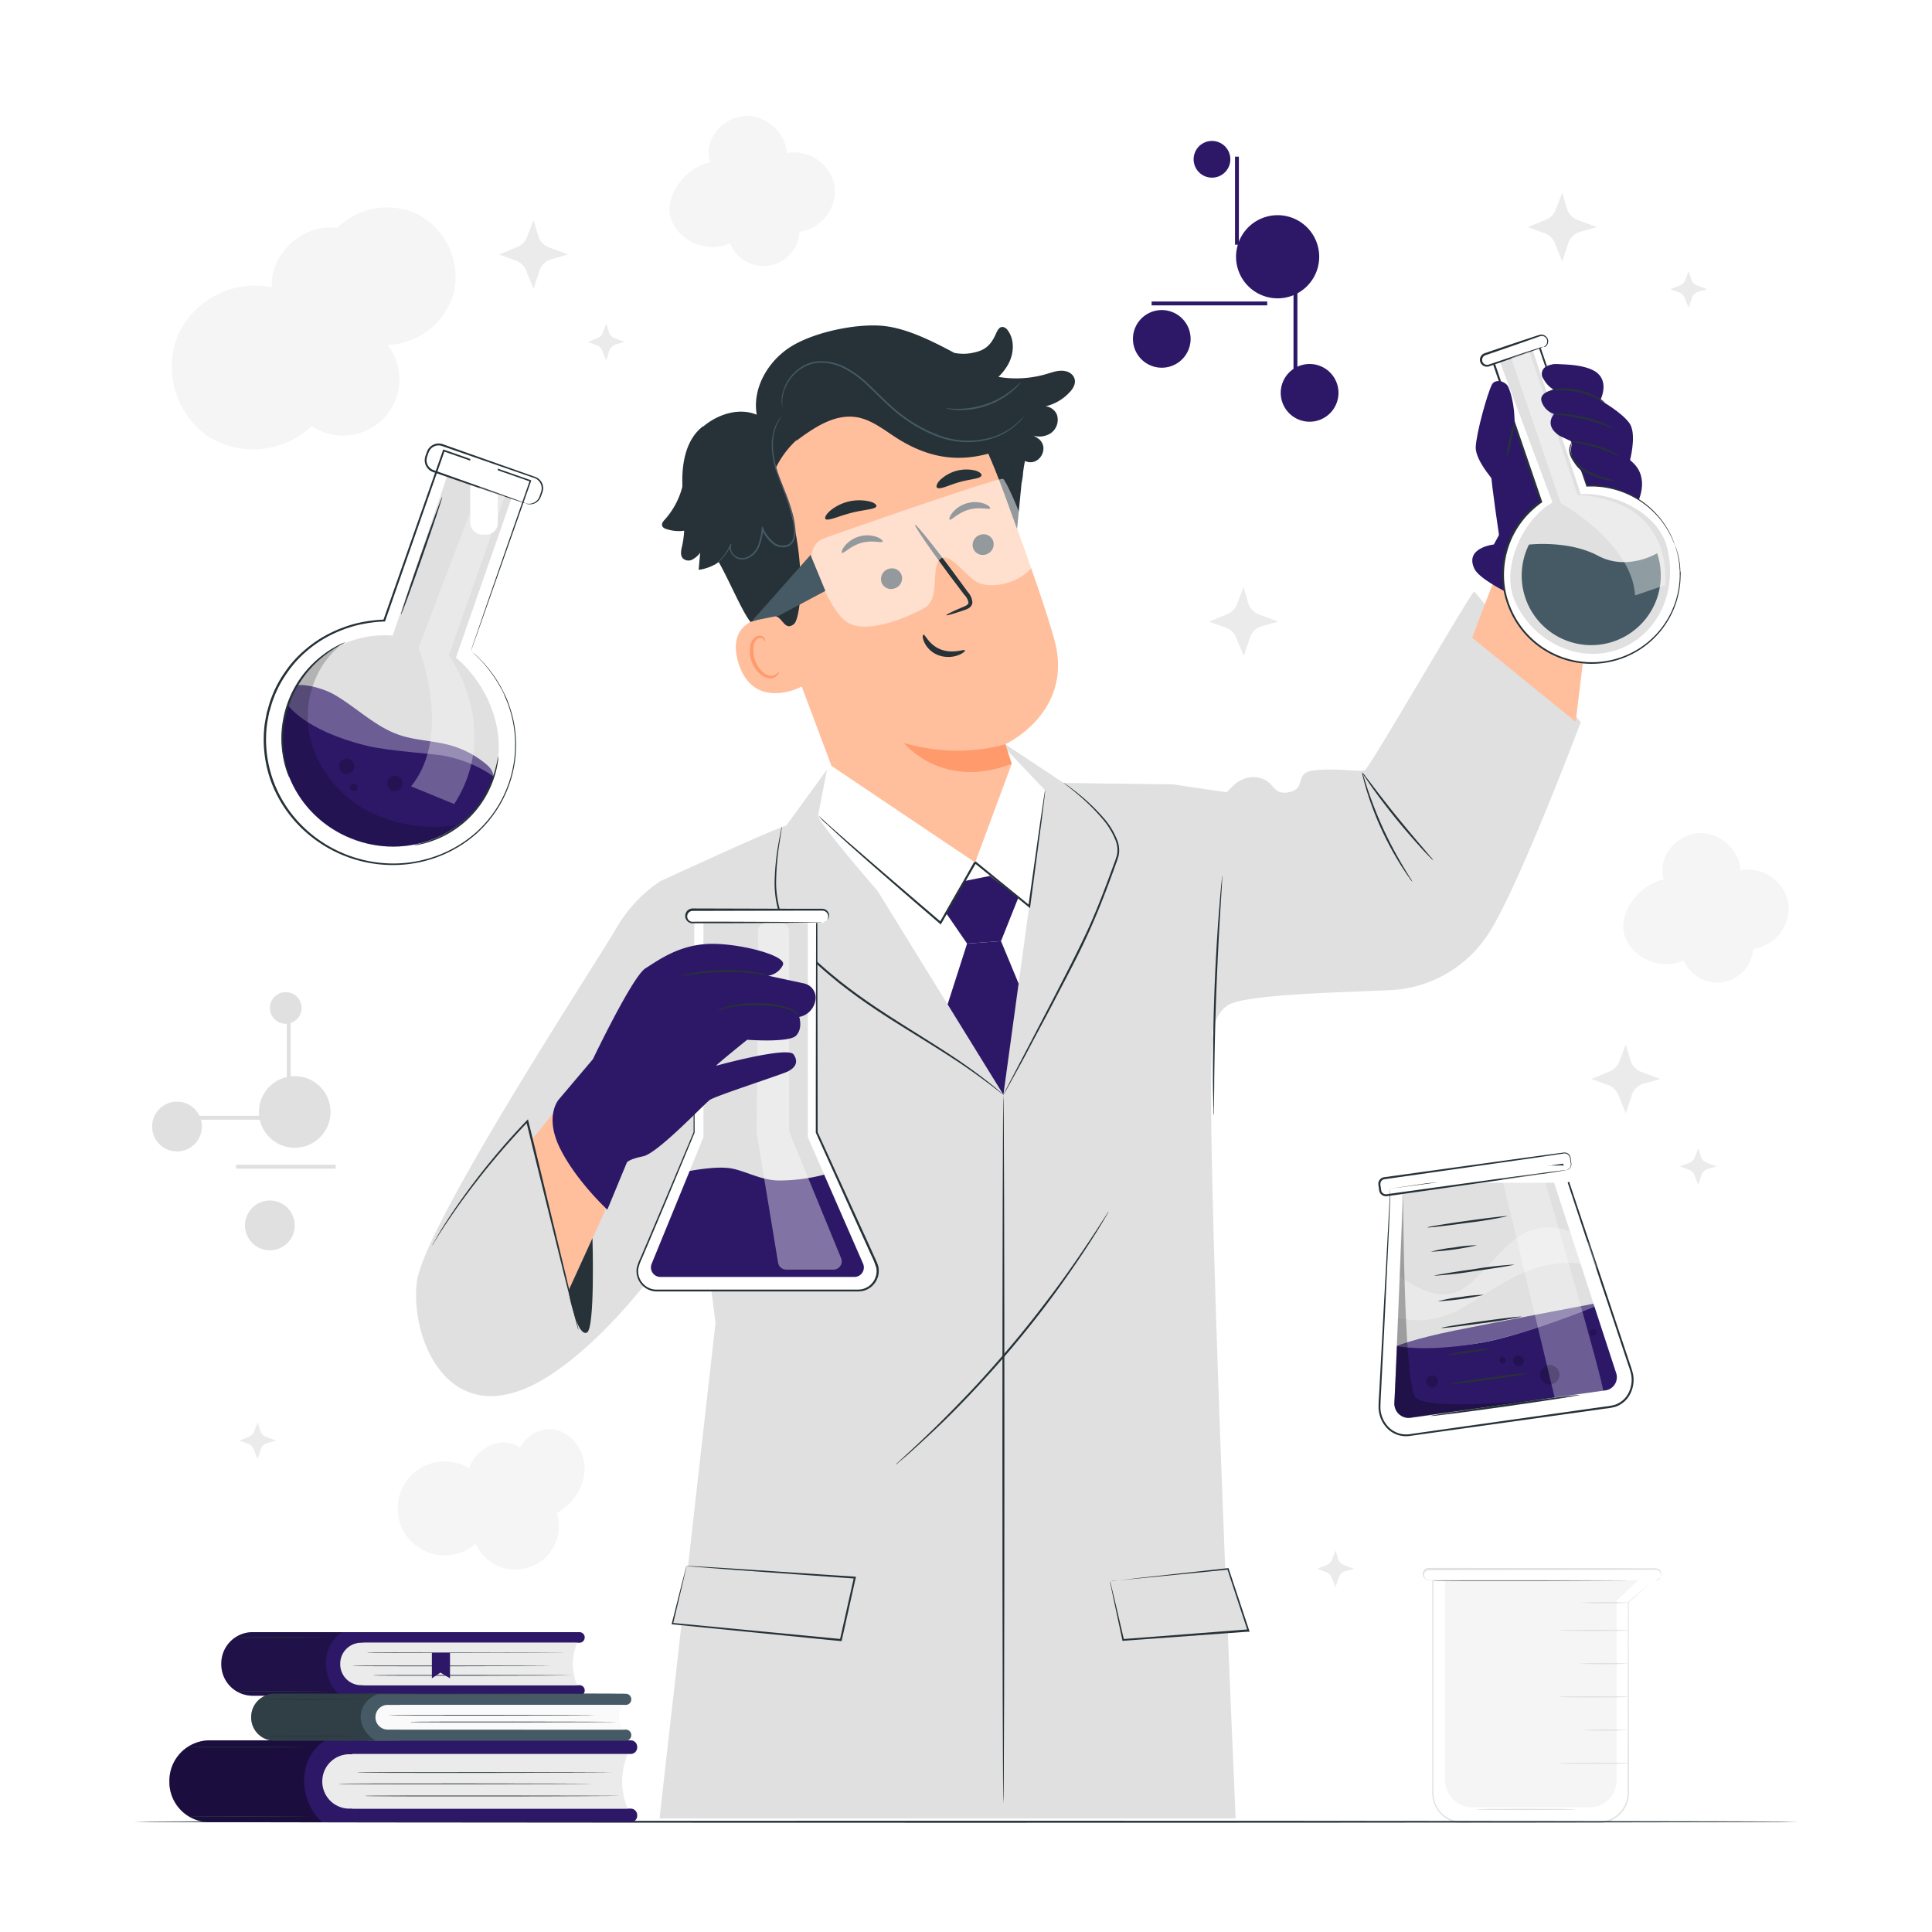 <svg class="animated" id="freepik_stories-chemist" xmlns="http://www.w3.org/2000/svg" viewBox="0 0 500 500" version="1.1" xmlns:xlink="http://www.w3.org/1999/xlink" xmlns:svgjs="http://svgjs.com/svgjs"><style>svg#freepik_stories-chemist:not(.animated) .animable {opacity: 0;}svg#freepik_stories-chemist.animated #freepik--Flasks--inject-91 {animation: 1.5s Infinite  linear floating;animation-delay: 0s;}svg#freepik_stories-chemist.animated #freepik--Character--inject-91 {animation: 0.7s 1 forwards ease-out slideUp,3s Infinite  linear floating;animation-delay: 0s,1.2s;}            @keyframes floating {                0% {                    opacity: 1;                    transform: translateY(0px);                }                50% {                    transform: translateY(-10px);                }                100% {                    opacity: 1;                    transform: translateY(0px);                }            }                    @keyframes slideUp {                0% {                    opacity: 0;                    transform: translateY(30px);                }                100% {                    opacity: 1;                    transform: inherit;                }            }        </style><g id="freepik--background-complete--inject-91" class="animable" style="transform-origin: 251.142px 250.9px;"><path d="M50.46,296a6.44,6.44,0,1,1-.18-9.09A6.44,6.44,0,0,1,50.46,296Z" style="fill: rgb(224, 224, 224); transform-origin: 45.809px 291.545px;" id="eln3zrtox00g" class="animable"></path><g id="elbm8o12p5v9t"><circle cx="76.28" cy="287.77" r="9.27" style="fill: rgb(224, 224, 224); transform-origin: 76.28px 287.77px; transform: rotate(-88.282deg);" class="animable"></circle></g><g id="elqylmt8tfeso"><rect x="45.99" y="288.77" width="25.78" height="1" style="fill: rgb(224, 224, 224); transform-origin: 58.88px 289.27px; transform: rotate(-8.6deg);" class="animable"></rect></g><path d="M76,315.25A6.44,6.44,0,1,1,67.89,311,6.42,6.42,0,0,1,76,315.25Z" style="fill: rgb(224, 224, 224); transform-origin: 69.843px 317.134px;" id="elfpam7jo607g" class="animable"></path><g id="elx483k032bop"><rect x="61.09" y="301.44" width="25.78" height="1" style="fill: rgb(224, 224, 224); transform-origin: 73.98px 301.94px; transform: rotate(-69.78deg);" class="animable"></rect></g><g id="elnjrlmrf7bs9"><circle cx="73.95" cy="260.86" r="4.1" style="fill: rgb(224, 224, 224); transform-origin: 73.95px 260.86px; transform: rotate(-89.2deg);" class="animable"></circle></g><g id="elv9mhveq4om"><rect x="74.22" y="261.77" width="1" height="19.65" style="fill: rgb(224, 224, 224); transform-origin: 74.72px 271.595px; transform: rotate(-6.7deg);" class="animable"></rect></g><path d="M428,408.88H370.82v55.06a7.66,7.66,0,0,0,7.66,7.66h35.28a7.67,7.67,0,0,0,7.67-7.66V414.63h0Z" style="fill: rgb(255, 255, 255); transform-origin: 399.41px 440.24px;" id="el74j28h51hju" class="animable"></path><path d="M428,408.88l-6.5,5.79,0,0c0,8.56,0,23.1.07,41.48q0,3.45,0,7.08a12.52,12.52,0,0,1-.08,1.83,5.78,5.78,0,0,1-.19.92,5.89,5.89,0,0,1-.29.9,7.84,7.84,0,0,1-2.21,3.06,7.92,7.92,0,0,1-3.46,1.7,10,10,0,0,1-2,.16H386.64c-2.87,0-5.76,0-8.72,0a7.81,7.81,0,0,1-6.82-5.21,6.7,6.7,0,0,1-.28-1c-.05-.33-.12-.66-.14-1-.05-.68,0-1.32,0-2V436.06c0-9.68,0-18.81,0-27.18v-.14h.15l57.15.14-57.15.15.14-.15c0,8.37,0,17.5,0,27.18v26.52c0,.65,0,1.32,0,1.95,0,.33.09.64.14,1s.14.63.26.93a7.52,7.52,0,0,0,6.53,5c2.91,0,5.84,0,8.7,0h24.78a23.27,23.27,0,0,0,3.85-.15,7.74,7.74,0,0,0,3.34-1.63,7.63,7.63,0,0,0,2.13-2.94,7.18,7.18,0,0,0,.28-.86,6.68,6.68,0,0,0,.18-.89,11.86,11.86,0,0,0,.08-1.79q0-3.63,0-7.08c0-18.38.06-32.92.07-41.48v0l0,0Z" style="fill: rgb(224, 224, 224); transform-origin: 399.329px 440.271px;" id="el2lupsbmru5r" class="animable"></path><path d="M424.09,408.88H374v51.66a7,7,0,0,0,6.72,7.19h30.93a7,7,0,0,0,6.72-7.19V414.27h0Z" style="fill: rgb(245, 245, 245); transform-origin: 399.044px 438.305px;" id="elr1z9o2yz5h" class="animable"></path><path d="M408.56,430.54a121.5,121.5,0,0,1,12.85,0,121.5,121.5,0,0,1-12.85,0Z" style="fill: rgb(224, 224, 224); transform-origin: 414.985px 430.54px;" id="elrrjevfve0v" class="animable"></path><path d="M408.86,414.78a121.69,121.69,0,0,1,12.86,0,121.69,121.69,0,0,1-12.86,0Z" style="fill: rgb(224, 224, 224); transform-origin: 415.29px 414.78px;" id="elfdtq82xbmam" class="animable"></path><path d="M403.48,439.14c0-.1,4-.17,9-.17s9,.07,9,.17-4,.17-9,.17S403.48,439.23,403.48,439.14Z" style="fill: rgb(224, 224, 224); transform-origin: 412.48px 439.14px;" id="ellrfezyq5kyq" class="animable"></path><path d="M409.17,447.74a110.24,110.24,0,0,1,12.24,0,117.13,117.13,0,0,1-12.24,0Z" style="fill: rgb(224, 224, 224); transform-origin: 415.29px 447.735px;" id="eludfyjiz4z1d" class="animable"></path><path d="M403.48,456.33c0-.09,4-.16,9-.16s9,.07,9,.16-4,.17-9,.17S403.48,456.43,403.48,456.33Z" style="fill: rgb(224, 224, 224); transform-origin: 412.48px 456.335px;" id="el4x4t7ibx0z8" class="animable"></path><path d="M428,408.88c0,.1-12.79.2-28.57.24s-28.58,0-28.58-.09,12.79-.2,28.57-.24S428,408.79,428,408.88Z" style="fill: rgb(38, 50, 56); transform-origin: 399.425px 408.955px;" id="elskvqzsymgwq" class="animable"></path><path d="M403.48,421.94c0-.09,4-.17,9-.17s9,.08,9,.17-4,.17-9,.17S403.48,422,403.48,421.94Z" style="fill: rgb(224, 224, 224); transform-origin: 412.48px 421.94px;" id="ellfnq1lvj8wb" class="animable"></path><path d="M428.49,409H369.78a1.42,1.42,0,0,1-1.42-1.41h0a1.42,1.42,0,0,1,1.42-1.41h58.71a1.41,1.41,0,0,1,1.41,1.41h0A1.41,1.41,0,0,1,428.49,409Z" style="fill: rgb(255, 255, 255); transform-origin: 399.13px 407.59px;" id="elcfjv7hld36b" class="animable"></path><path d="M428.49,409s.11,0,.32-.05a1.38,1.38,0,0,0,.91-1.94,1.33,1.33,0,0,0-.67-.65,2.53,2.53,0,0,0-1.09-.11l-13.53.05-44.65.05a1.24,1.24,0,0,0-.93,2.07,1.24,1.24,0,0,0,.59.37,3,3,0,0,0,.76.05h19.72l20.08,0,13.53.05,3.68,0,1,0h.32a2,2,0,0,1-.32,0l-1,0-3.68,0-13.53.05-20.08,0H369.8a1.4,1.4,0,0,1-.45-.06,1.59,1.59,0,0,1-1-2.16,1.59,1.59,0,0,1,1.45-.94l44.65.05,13.53.05a2.55,2.55,0,0,1,1.14.15,1.4,1.4,0,0,1,.71.71,1.45,1.45,0,0,1-.18,1.51,1.36,1.36,0,0,1-.81.5A1,1,0,0,1,428.49,409Z" style="fill: rgb(224, 224, 224); transform-origin: 399.09px 407.39px;" id="ell1rjihmv3b" class="animable"></path><path d="M407.7,468.26c0,.1-5.75.17-12.85.17s-12.85-.07-12.85-.17,5.75-.16,12.85-.16S407.7,468.17,407.7,468.26Z" style="fill: rgb(224, 224, 224); transform-origin: 394.85px 468.265px;" id="elnf31uer5xrs" class="animable"></path><path d="M159,87.5l2.66,1-2.31.66a2.41,2.41,0,0,0-1.64,1.57l-.84,2.56-1-2.57a2.41,2.41,0,0,0-1.41-1.37l-2.34-.85,2.53-1A2.41,2.41,0,0,0,156,86.09l.91-2.38.66,2.22A2.44,2.44,0,0,0,159,87.5Z" style="fill: rgb(235, 235, 235); transform-origin: 156.89px 88.5px;" id="el8fpjjpw5lz6" class="animable"></path><path d="M439.15,73.85l2.67,1-2.31.66a2.41,2.41,0,0,0-1.64,1.57L437,79.64l-1-2.57a2.44,2.44,0,0,0-1.41-1.37l-2.34-.85,2.53-1a2.39,2.39,0,0,0,1.34-1.36l.91-2.38.66,2.21A2.43,2.43,0,0,0,439.15,73.85Z" style="fill: rgb(235, 235, 235); transform-origin: 437.035px 74.875px;" id="el5sow6vqtuhx" class="animable"></path><path d="M68.79,371.82l2.67,1-2.32.66a2.4,2.4,0,0,0-1.63,1.57l-.84,2.56-1-2.57a2.4,2.4,0,0,0-1.42-1.37l-2.34-.85,2.54-1a2.42,2.42,0,0,0,1.33-1.37l.92-2.38.66,2.22A2.4,2.4,0,0,0,68.79,371.82Z" style="fill: rgb(235, 235, 235); transform-origin: 66.685px 372.84px;" id="el5qn1hw3yoq8" class="animable"></path><path d="M142,64l5,1.86-4.31,1.23A4.49,4.49,0,0,0,139.64,70l-1.56,4.77L136.16,70a4.44,4.44,0,0,0-2.63-2.55l-4.36-1.59,4.72-1.94a4.53,4.53,0,0,0,2.49-2.54l1.7-4.43,1.23,4.12A4.51,4.51,0,0,0,142,64Z" style="fill: rgb(235, 235, 235); transform-origin: 138.085px 65.86px;" id="elqj90v4za0l" class="animable"></path><path d="M441.63,300.88l2.66,1-2.31.65a2.43,2.43,0,0,0-1.64,1.57l-.83,2.56-1-2.56a2.4,2.4,0,0,0-1.42-1.37l-2.34-.85,2.53-1a2.44,2.44,0,0,0,1.34-1.37l.92-2.38.65,2.21A2.4,2.4,0,0,0,441.63,300.88Z" style="fill: rgb(235, 235, 235); transform-origin: 439.52px 301.895px;" id="el0c3w7s1swn4v" class="animable"></path><path d="M347.75,405l2.66,1-2.31.66a2.43,2.43,0,0,0-1.64,1.57l-.83,2.56-1-2.57a2.46,2.46,0,0,0-1.42-1.37l-2.34-.85,2.53-1a2.41,2.41,0,0,0,1.34-1.37l.92-2.38.65,2.22A2.44,2.44,0,0,0,347.75,405Z" style="fill: rgb(235, 235, 235); transform-origin: 345.64px 406.02px;" id="elgk9a4it86qk" class="animable"></path><path d="M424.67,277.37l5,1.87-4.31,1.22a4.52,4.52,0,0,0-3.05,2.93l-1.56,4.77-1.91-4.79a4.54,4.54,0,0,0-2.64-2.55l-4.36-1.58,4.72-1.94a4.53,4.53,0,0,0,2.49-2.54l1.7-4.44,1.23,4.13A4.47,4.47,0,0,0,424.67,277.37Z" style="fill: rgb(235, 235, 235); transform-origin: 420.755px 279.24px;" id="elai96jxtmre" class="animable"></path><path d="M325.78,159l5,1.87-4.31,1.22a4.47,4.47,0,0,0-3,2.93l-1.56,4.76L319.91,165a4.49,4.49,0,0,0-2.64-2.55l-4.36-1.58,4.73-1.94a4.48,4.48,0,0,0,2.48-2.55l1.71-4.43,1.22,4.12A4.48,4.48,0,0,0,325.78,159Z" style="fill: rgb(235, 235, 235); transform-origin: 321.845px 160.865px;" id="el3zqsxy05k44" class="animable"></path><path d="M408.26,56.92l5,1.86L408.92,60a4.52,4.52,0,0,0-3.05,2.93l-1.56,4.77-1.92-4.78a4.49,4.49,0,0,0-2.63-2.56l-4.36-1.58,4.72-1.94a4.49,4.49,0,0,0,2.48-2.54l1.71-4.43L405.53,54A4.53,4.53,0,0,0,408.26,56.92Z" style="fill: rgb(235, 235, 235); transform-origin: 404.33px 58.785px;" id="elwpjvt66npmp" class="animable"></path><path d="M107.94,55.36A18.51,18.51,0,0,0,87.25,59c-8.6-1.32-17.43,6.63-16.9,15.34A22,22,0,0,0,46.09,86.63a22,22,0,0,0,7.51,26.13,22,22,0,0,0,27.08-2.49,14.58,14.58,0,0,0,19.67-21,18.42,18.42,0,0,0,17.2-14A18.42,18.42,0,0,0,107.94,55.36Z" style="fill: rgb(245, 245, 245); transform-origin: 81.183px 84.987px;" id="el7uale1kkgrh" class="animable"></path><path d="M216,48.08a10.76,10.76,0,0,0-12.41-8.47c-.22-5.67-6.1-10.44-11.69-9.49s-9.8,6.45-8.14,11.88c-6.13,1.15-12.11,8.71-10.12,14.62s9.68,9.09,15.27,6.31a9.33,9.33,0,0,0,18-2.93A10.76,10.76,0,0,0,216,48.08Z" style="fill: rgb(245, 245, 245); transform-origin: 194.663px 49.422px;" id="el2ef2hc8e9ot" class="animable"></path><path d="M462.84,233.68a10.76,10.76,0,0,0-12.41-8.47c-.22-5.68-6.1-10.44-11.69-9.49s-9.8,6.44-8.14,11.87c-6.13,1.15-12.11,8.71-10.12,14.63s9.68,9.09,15.27,6.31a9.34,9.34,0,0,0,17.95-2.93A10.76,10.76,0,0,0,462.84,233.68Z" style="fill: rgb(245, 245, 245); transform-origin: 441.503px 234.95px;" id="elde440jsqrkw" class="animable"></path><path d="M144,370.06a8.5,8.5,0,0,0-9.38,4.6v0c-5.78-3.71-11.87,1-13.22,5.35a12.15,12.15,0,1,0,1.71,19.47,11.23,11.23,0,0,0,21-7.87c4-2.33,7-6.52,7.17-11.11S148.41,371.16,144,370.06Z" style="fill: rgb(245, 245, 245); transform-origin: 127.1px 388.04px;" id="eld5txfeuf6js" class="animable"></path></g><g id="freepik--Table--inject-91" class="animable" style="transform-origin: 250px 471.47px;"><path d="M465.37,471.47c0,.15-96.43.26-215.36.26s-215.38-.11-215.38-.26,96.41-.26,215.38-.26S465.37,471.33,465.37,471.47Z" style="fill: rgb(38, 50, 56); transform-origin: 250px 471.47px;" id="elwd65xxf5ljj" class="animable"></path></g><g id="freepik--Flasks--inject-91" class="animable" style="transform-origin: 245.509px 242.94px;"><path d="M121.84,168.43l15.41-44-22.41-7.85-15.41,44A31.48,31.48,0,0,0,70.2,181.36c-5.75,16.38,3.37,34.49,20.36,40.44s35.41-2.51,41.15-18.89A31.49,31.49,0,0,0,121.84,168.43Z" style="fill: rgb(255, 255, 255); transform-origin: 102.864px 170.142px;" id="elhi9hfhdxhyr" class="animable"></path><path d="M121.84,168.43l.59.5c.37.35,1,.79,1.63,1.5a31.74,31.74,0,0,1,5.23,6.76c.48.81.91,1.69,1.37,2.62s.87,1.94,1.2,3a29.16,29.16,0,0,1,1.56,7.21,30.8,30.8,0,0,1-10,25.62,32.28,32.28,0,0,1-9.63,5.93,32.82,32.82,0,0,1-11.9,2.3,34,34,0,0,1-24-9.69,32.59,32.59,0,0,1-7.69-11.78A31.88,31.88,0,0,1,68.43,188c.14-1.24.41-2.46.64-3.69.38-1.2.65-2.43,1.12-3.61a29.4,29.4,0,0,1,3.52-6.73,29,29,0,0,1,5.14-5.73A31.18,31.18,0,0,1,85.14,164a34.41,34.41,0,0,1,7-2.65,37,37,0,0,1,7.29-1l-.24.18c5.57-15.86,10.78-30.69,15.45-44l.07-.21.21.07,22.4,7.88.18.07-.06.18-11.35,32.1L123,165.37c-.36,1-.63,1.75-.82,2.28s-.3.78-.3.78.07-.25.24-.77l.78-2.27c.69-2,1.71-5,3-8.75l11.2-32.25.12.24-22.43-7.82.29-.14c-4.65,13.29-9.84,28.13-15.38,44l-.06.17h-.18a36.59,36.59,0,0,0-7.17,1,34.24,34.24,0,0,0-6.89,2.61,30.45,30.45,0,0,0-6.18,4.19,28.26,28.26,0,0,0-5,5.63,29,29,0,0,0-3.47,6.62c-.46,1.15-.72,2.36-1.1,3.54-.22,1.21-.49,2.41-.62,3.63a31.26,31.26,0,0,0,1.78,14.21,32,32,0,0,0,7.56,11.61,33.56,33.56,0,0,0,23.6,9.59,32.61,32.61,0,0,0,11.74-2.25,32,32,0,0,0,9.53-5.83,30.5,30.5,0,0,0,8.47-32.45c-.33-1.08-.79-2-1.17-3s-.88-1.8-1.34-2.6a33.35,33.35,0,0,0-5.13-6.8c-.66-.72-1.26-1.19-1.61-1.55S121.84,168.43,121.84,168.43Z" style="fill: rgb(38, 50, 56); transform-origin: 102.873px 170.095px;" id="el31oku76mn3c" class="animable"></path><path d="M118,170.2,132.35,129l-16.62-5.81-14.11,41.3a26.56,26.56,0,0,0-27.2,17.9c-5,14.22,2.93,29.92,17.67,35.09s30.72-2.18,35.7-16.39C131.61,190.15,126.56,177.42,118,170.2Z" style="fill: rgb(224, 224, 224); transform-origin: 102.636px 171.162px;" id="elip1hdzr8m3" class="animable"></path><path d="M127.79,201.05c-.34-1.82-1.07-2.56-2.54-3.72a24.85,24.85,0,0,0-8.77-4.45c-4.31-1.19-8.89-1.21-13.11-2.65-6.32-2.14-11.15-7.18-16.94-10.49-2.39-1.37-7-2.77-9.67-2.37a16.78,16.78,0,0,0-2.59,7.39l22.76,14,17,.89,8,2.79Z" style="fill: rgb(45, 24, 104); transform-origin: 100.98px 189.87px;" id="elc9hml5ynouc" class="animable"></path><g id="elv8uxjkvuhkd"><g style="opacity: 0.3; transform-origin: 100.98px 189.87px;" class="animable"><path d="M127.79,201.05c-.34-1.82-1.07-2.56-2.54-3.72a24.85,24.85,0,0,0-8.77-4.45c-4.31-1.19-8.89-1.21-13.11-2.65-6.32-2.14-11.15-7.18-16.94-10.49-2.39-1.37-7-2.77-9.67-2.37a16.78,16.78,0,0,0-2.59,7.39l22.76,14,17,.89,8,2.79Z" style="fill: rgb(255, 255, 255); transform-origin: 100.98px 189.87px;" id="elakt6ld59yhq" class="animable"></path></g></g><path d="M74.42,182.35c-5,14.22,2.93,29.92,17.67,35.09s30.72-2.18,35.7-16.39c0,0-4.18-3.55-12.21-5.33-3.19-.71-14.65-1.24-20.68-2.73-16.3-4-20.48-10.64-20.48-10.64" style="fill: rgb(45, 24, 104); transform-origin: 100.356px 200.722px;" id="elldc0rcerc2p" class="animable"></path><g id="elsvphs8xqym"><rect x="121.71" y="107.1" width="7.13" height="31.24" rx="2.96" style="fill: rgb(255, 255, 255); transform-origin: 125.275px 122.72px; transform: rotate(-70.69deg);" class="animable"></rect></g><path d="M136,130.27s.25.07.72.1a2.93,2.93,0,0,0,1.91-.56,2.83,2.83,0,0,0,.91-1.11c.19-.48.39-1.09.57-1.67a2.81,2.81,0,0,0-1.8-3.31l-23.93-8.3a2.73,2.73,0,0,0-3,.87,5,5,0,0,0-.7,1.54,3.19,3.19,0,0,0-.27,1.61,2.75,2.75,0,0,0,1.93,2.27l3.1,1.1,10.73,3.82,7.22,2.61,2,.74a3,3,0,0,1,.67.29,3.65,3.65,0,0,1-.7-.19l-2-.65L126.08,127l-10.76-3.71-3.11-1.08a3.24,3.24,0,0,1-2.27-2.68,3.67,3.67,0,0,1,.28-1.84l.3-.85a3.22,3.22,0,0,1,4.07-1.88l23.88,8.45a3.1,3.1,0,0,1,2,3.72c-.21.64-.4,1.17-.63,1.71a3.08,3.08,0,0,1-1,1.17,3,3,0,0,1-2,.49A1.93,1.93,0,0,1,136,130.27Z" style="fill: rgb(38, 50, 56); transform-origin: 125.245px 122.648px;" id="ely4ds3cwk4ho" class="animable"></path><g id="el220nfl2ehns"><g style="opacity: 0.2; transform-origin: 95.461px 193.138px;" class="animable"><path d="M94,209.19c-7.12-4.23-12.56-11.47-14-19.64s1.53-17.1,7.93-22.37l-.51.09a26.94,26.94,0,0,0-13,15.08c-5,14.22,2.93,29.92,17.67,35.09a28.65,28.65,0,0,0,22.69-1.51,28.2,28.2,0,0,0,3.22-2.42A36.8,36.8,0,0,1,94,209.19Z" id="eli5fruhk837o" class="animable" style="transform-origin: 95.461px 193.138px;"></path></g></g><g id="elih9cn0bu3m"><g style="opacity: 0.3; transform-origin: 118.525px 167.09px;" class="animable"><path d="M124.15,126.1l-15.84,41.57s9,22.37-1.93,35.83l11.16,4.58a32,32,0,0,0,5.15-20.15,38.23,38.23,0,0,0-6.55-18.3l14.53-41.26Z" style="fill: rgb(255, 255, 255); transform-origin: 118.525px 167.09px;" id="elt5cwu5o9aa8" class="animable"></path></g></g><path d="M74.87,201.19a1.51,1.51,0,0,1-.19-.38c-.11-.26-.28-.64-.44-1.14a24.49,24.49,0,0,1-1.08-4.36A27.06,27.06,0,0,1,84,169.17a25.08,25.08,0,0,1,3.84-2.33c.47-.24.86-.38,1.12-.49a1.5,1.5,0,0,1,.4-.14,11.92,11.92,0,0,1-1.42.81,29.51,29.51,0,0,0-3.72,2.44,27.64,27.64,0,0,0-10.67,25.8,29,29,0,0,0,.91,4.35A13.26,13.26,0,0,1,74.87,201.19Z" style="fill: rgb(38, 50, 56); transform-origin: 81.093px 183.7px;" id="el7y3aa1f7vsm" class="animable"></path><path d="M128.94,195.78a5.55,5.55,0,0,1-.09,1.33,23.43,23.43,0,0,1-.79,3.56,25.91,25.91,0,0,1-16,16.9,23.85,23.85,0,0,1-3.52,1,5.6,5.6,0,0,1-1.32.17c0-.1,1.87-.38,4.71-1.49a26.82,26.82,0,0,0,15.79-16.67C128.67,197.67,128.84,195.76,128.94,195.78Z" style="fill: rgb(38, 50, 56); transform-origin: 118.084px 207.26px;" id="elaat2ywjt51g" class="animable"></path><path d="M103.76,159.09c-.13-.05,2.15-6.92,5.11-15.36s5.46-15.23,5.59-15.18-2.15,6.92-5.1,15.36S103.9,159.14,103.76,159.09Z" style="fill: rgb(38, 50, 56); transform-origin: 109.11px 143.82px;" id="el40s1wvizcx" class="animable"></path><g id="eld54bzajbdzc"><g style="opacity: 0.2; transform-origin: 89.74px 198.345px;" class="animable"><path d="M91.63,199a2,2,0,1,1-1.22-2.54A2,2,0,0,1,91.63,199Z" id="el5olnydbyhlm" class="animable" style="transform-origin: 89.74px 198.345px;"></path></g></g><g id="elx71ykbq8769"><g style="opacity: 0.2; transform-origin: 102.21px 202.725px;" class="animable"><path d="M104.1,203.38a2,2,0,1,1-1.22-2.54A2,2,0,0,1,104.1,203.38Z" id="elpd1ziy73xd" class="animable" style="transform-origin: 102.21px 202.725px;"></path></g></g><g id="elo3himb3afjr"><g style="opacity: 0.2; transform-origin: 91.575px 203.782px;" class="animable"><path d="M92.52,204.11a1,1,0,1,1-.61-1.27A1,1,0,0,1,92.52,204.11Z" id="els23ngo73xf" class="animable" style="transform-origin: 91.575px 203.782px;"></path></g></g><path d="M359.79,307.63c0,.4-.72,15.79-1.53,31.48-.46,9-.93,18.12-1.27,24.55-.24,4.57,3.42,8.33,7.54,7.75L417,364.06c4.1-.58,6.58-5.15,5.14-9.46l-17.72-53.22Z" style="fill: rgb(255, 255, 255); transform-origin: 389.766px 336.425px;" id="elqmmh0fi7hf9" class="animable"></path><path d="M359.79,307.63l.77-.13,2.31-.34,8.91-1.3,32.58-4.68.17,0,.06.16c3.11,9.33,6.67,20,10.54,31.54,1.93,5.78,3.93,11.8,6,18l.78,2.33a21.82,21.82,0,0,1,.72,2.41,8,8,0,0,1-.67,5,6.63,6.63,0,0,1-3.81,3.42,13.77,13.77,0,0,1-2.55.48l-2.54.36-45.25,6.32-2.6.37a7.31,7.31,0,0,1-2.64,0,6.8,6.8,0,0,1-4.28-2.78,7.13,7.13,0,0,1-1.14-2.27,7.7,7.7,0,0,1-.38-2.46c0-1.64.16-3.21.23-4.77.34-6.24.65-12,.93-17.35,1.14-21,1.78-32.91,1.86-34.33a5.69,5.69,0,0,1,0,.61c0,.42,0,1,0,1.78-.06,1.58-.16,3.88-.27,6.83-.28,6-.69,14.53-1.19,25.13-.26,5.31-.56,11.11-.87,17.35-.07,1.55-.18,3.16-.21,4.75a6.92,6.92,0,0,0,.36,2.33,6.8,6.8,0,0,0,1.08,2.13,6.38,6.38,0,0,0,4,2.59,7,7,0,0,0,2.49,0l2.59-.37L413,364.35l2.54-.35a14.19,14.19,0,0,0,2.45-.46,6.12,6.12,0,0,0,3.52-3.16,7.45,7.45,0,0,0,.62-4.71,19.27,19.27,0,0,0-.7-2.33l-.78-2.34c-2.05-6.19-4.05-12.21-6-18-3.84-11.57-7.37-22.22-10.46-31.56l.22.14L371.93,306l-9,1.2-2.35.31C360.07,307.61,359.79,307.63,359.79,307.63Z" style="fill: rgb(38, 50, 56); transform-origin: 389.77px 336.435px;" id="el5w1l0kfhsfm" class="animable"></path><path d="M362.91,309c.08.57-1.34,40.59-2,53.91a3.71,3.71,0,0,0,3.95,4.06l50.87-7.13a3.44,3.44,0,0,0,2.51-4.61l-16.85-51.62Z" style="fill: rgb(224, 224, 224); transform-origin: 389.682px 335.294px;" id="eljx1dxo0b8x" class="animable"></path><g id="elhgc1mg3schl"><g style="opacity: 0.3; transform-origin: 385.955px 329.671px;" class="animable"><path d="M358.65,340a21.63,21.63,0,0,0,16.85-.08c9.31-3.85,21.51-17.08,37.76-11.91l-2.15-6.46a15.37,15.37,0,0,0-13.92-3.42c-8.48,2-14.48,15.46-21.85,16.73s-16-6.95-16-6.95Z" style="fill: rgb(255, 255, 255); transform-origin: 385.955px 329.671px;" id="eltvvuvpbsfrd" class="animable"></path></g></g><path d="M413.85,341.85l4.35,13.33a3.44,3.44,0,0,1-2.51,4.61l-50.87,7.13a3.71,3.71,0,0,1-3.95-4.06c.18-3.44.41-8.66.65-14.51a90.48,90.48,0,0,0,21.49-.79c11.14-1.86,29.62-9.45,29.62-9.45Z" style="fill: rgb(45, 24, 104); transform-origin: 389.642px 352.519px;" id="elwuq39u03e9t" class="animable"></path><g id="eldoevg2ln1ep"><rect x="356.85" y="301.64" width="49.89" height="4.45" rx="1.49" style="fill: rgb(255, 255, 255); transform-origin: 381.795px 303.865px; transform: rotate(-7.98deg);" class="animable"></rect></g><path d="M405.33,302.81a1.78,1.78,0,0,0,.89-.54,1.48,1.48,0,0,0,.3-1.18c-.1-.5-.14-1.13-.31-1.73a1.44,1.44,0,0,0-1.73-.8l-2.63.39-6.41.94-37.14,5.29a1.21,1.21,0,0,0-.9.61,1.56,1.56,0,0,0-.1,1.16c.07.42.11.95.2,1.29a1.25,1.25,0,0,0,.75.76,1.12,1.12,0,0,0,.54.07l.65-.09,1.31-.18,2.59-.36,9.87-1.37,16.71-2.29,11.27-1.49,3.07-.38.8-.09a.79.79,0,0,1,.27,0l-.27.06-.79.14-3,.48L390,305.15l-16.7,2.4-9.86,1.39-2.58.37-1.31.18-.67.09a1.67,1.67,0,0,1-.77-.09A1.75,1.75,0,0,1,357,308.4c-.13-.52-.14-.91-.22-1.38a3.82,3.82,0,0,1-.07-.72,1.73,1.73,0,0,1,1.5-1.64l37.17-5.13,6.42-.87,2.63-.34a1.79,1.79,0,0,1,1.21.13,1.61,1.61,0,0,1,.75.84,16.93,16.93,0,0,1,.27,1.78,1.55,1.55,0,0,1-.37,1.26A1.33,1.33,0,0,1,405.33,302.81Z" style="fill: rgb(38, 50, 56); transform-origin: 381.694px 303.93px;" id="eleaxoa4f2p9c" class="animable"></path><path d="M361.52,348.35s4.16-1.8,15-4,35.84-6.92,35.84-6.92l.23.71s-18.42,7.74-31.5,9.74S361.52,348.35,361.52,348.35Z" style="fill: rgb(45, 24, 104); transform-origin: 387.055px 343.17px;" id="ela4hbmhuukmd" class="animable"></path><g id="ely7bntoxi3i"><g style="opacity: 0.3; transform-origin: 387.055px 343.17px;" class="animable"><path d="M361.52,348.35s4.16-1.8,15-4,35.84-6.92,35.84-6.92l.23.71s-18.42,7.74-31.5,9.74S361.52,348.35,361.52,348.35Z" style="fill: rgb(255, 255, 255); transform-origin: 387.055px 343.17px;" id="el6sv98fu87xv" class="animable"></path></g></g><path d="M391.9,327.26c0,.14-4.61.9-10.33,1.71a102.77,102.77,0,0,1-10.41,1.19c0-.14,4.61-.91,10.34-1.71A102.43,102.43,0,0,1,391.9,327.26Z" style="fill: rgb(38, 50, 56); transform-origin: 381.53px 328.71px;" id="eljll719vnnlc" class="animable"></path><path d="M393.79,340.75a101.77,101.77,0,0,1-10.33,1.71c-5.73.81-10.38,1.34-10.4,1.2s4.6-.91,10.33-1.71S393.77,340.61,393.79,340.75Z" style="fill: rgb(38, 50, 56); transform-origin: 383.425px 342.205px;" id="elj373jjl9ysq" class="animable"></path><path d="M395.83,355.33c0,.14-4.6.91-10.33,1.71s-10.38,1.34-10.4,1.2a104,104,0,0,1,10.33-1.72A102.75,102.75,0,0,1,395.83,355.33Z" style="fill: rgb(38, 50, 56); transform-origin: 385.465px 356.796px;" id="elo4les39irb8" class="animable"></path><path d="M390.14,314.74a103.33,103.33,0,0,1-10.33,1.72c-5.72.8-10.38,1.33-10.4,1.19s4.6-.91,10.33-1.71S390.12,314.6,390.14,314.74Z" style="fill: rgb(38, 50, 56); transform-origin: 379.775px 316.195px;" id="el7vzabfpx8eg" class="animable"></path><path d="M382.27,322.27a69.68,69.68,0,0,1-12,1.68,35.79,35.79,0,0,1,6-1.09A35.33,35.33,0,0,1,382.27,322.27Z" style="fill: rgb(38, 50, 56); transform-origin: 376.27px 323.11px;" id="eljpxfqx8l2q" class="animable"></path><path d="M384.07,335.1a69.68,69.68,0,0,1-12,1.68,36.37,36.37,0,0,1,6-1.1A35.88,35.88,0,0,1,384.07,335.1Z" style="fill: rgb(38, 50, 56); transform-origin: 378.07px 335.94px;" id="el0t35uv2aadb" class="animable"></path><path d="M386,349a69.75,69.75,0,0,1-12,1.68A69.75,69.75,0,0,1,386,349Z" style="fill: rgb(38, 50, 56); transform-origin: 380px 349.84px;" id="elt6lzynptqir" class="animable"></path><g id="elnocf699r3wm"><g style="opacity: 0.3; transform-origin: 379.789px 338.005px;" class="animable"><path d="M363.14,309l-2.26,54a3.7,3.7,0,0,0,3.95,4l33.88-4.75s-29.3,3.08-32.38-.66S363.14,309,363.14,309Z" id="el3f7qemhz8qv" class="animable" style="transform-origin: 379.789px 338.005px;"></path></g></g><g id="elhcy1uyoxwwm"><g style="opacity: 0.3; transform-origin: 401.854px 332.66px;" class="animable"><path d="M388.79,305.13l13.55,56.53,12.57-1.51c.43-1.37-15.65-56.49-15.65-56.49Z" style="fill: rgb(255, 255, 255); transform-origin: 401.854px 332.66px;" id="elwz19mozb80j" class="animable"></path></g></g><path d="M408.9,361c0,.15-8.63,1.48-19.31,3s-19.37,2.6-19.39,2.45,8.62-1.47,19.31-3S408.88,360.87,408.9,361Z" style="fill: rgb(38, 50, 56); transform-origin: 389.55px 363.727px;" id="eltl6u9rex2c" class="animable"></path><g id="eline2ql8b6c"><g style="opacity: 0.2; transform-origin: 393.011px 352.17px;" class="animable"><path d="M394.42,352.12a1.41,1.41,0,1,1-1.61-1.35A1.49,1.49,0,0,1,394.42,352.12Z" id="eltpcmlrz94zq" class="animable" style="transform-origin: 393.011px 352.17px;"></path></g></g><g id="ellku6os9pgl"><g style="opacity: 0.2; transform-origin: 370.627px 357.483px;" class="animable"><path d="M372.15,357.28A1.49,1.49,0,0,1,371,359a1.56,1.56,0,1,1,1.18-1.73Z" id="elq2r6e7jfujd" class="animable" style="transform-origin: 370.627px 357.483px;"></path></g></g><g id="elin5irt60n4r"><g style="opacity: 0.2; transform-origin: 401.082px 355.773px;" class="animable"><path d="M403.6,355.66a2.52,2.52,0,1,1-2.86-2.39A2.64,2.64,0,0,1,403.6,355.66Z" id="elok2e6hkulg" class="animable" style="transform-origin: 401.082px 355.773px;"></path></g></g><g id="el6m98vcki94x"><g style="opacity: 0.2; transform-origin: 388.875px 351.99px;" class="animable"><path d="M389.7,351.84a.85.85,0,1,1-1.67.23.88.88,0,0,1,.7-1A.9.9,0,0,1,389.7,351.84Z" id="elwro7fxfcf5" class="animable" style="transform-origin: 388.875px 351.99px;"></path></g></g><g id="elkp79jrq8bkr"><g style="opacity: 0.2; transform-origin: 412.311px 344.87px;" class="animable"><path d="M413.16,344.83a.85.85,0,1,1-1-.8A.89.89,0,0,1,413.16,344.83Z" id="elucu05tdvt8l" class="animable" style="transform-origin: 412.311px 344.87px;"></path></g></g></g><g id="freepik--Books--inject-91" class="animable" style="transform-origin: 104.368px 446.99px;"><path d="M94,438.85H65.27a8.11,8.11,0,0,1-8-8.22h0a8.11,8.11,0,0,1,8-8.23H94Z" style="fill: rgb(45, 24, 104); transform-origin: 75.635px 430.625px;" id="eluebvc2krdqk" class="animable"></path><path d="M150,425.14H86V422.4h64a1.34,1.34,0,0,1,1.32,1.37h0A1.35,1.35,0,0,1,150,425.14Z" style="fill: rgb(45, 24, 104); transform-origin: 118.66px 423.77px;" id="el6tifpzb4fmq" class="animable"></path><path d="M150,438.85H86v-2.72h64a1.32,1.32,0,0,1,1.32,1.34h0A1.34,1.34,0,0,1,150,438.85Z" style="fill: rgb(45, 24, 104); transform-origin: 118.66px 437.49px;" id="elaiklao6874n" class="animable"></path><path d="M149.38,436.13h-56a5.42,5.42,0,0,1-5.33-5.5h0a5.43,5.43,0,0,1,5.33-5.49h56A14.07,14.07,0,0,0,149.38,436.13Z" style="fill: rgb(235, 235, 235); transform-origin: 118.715px 430.635px;" id="elbxabqj7ptjf" class="animable"></path><g id="el45weikrllbk"><g style="opacity: 0.3; transform-origin: 72.965px 430.635px;" class="animable"><path d="M88,438.85H65.3a8.12,8.12,0,0,1-8-8.22v0h0a8.11,8.11,0,0,1,8-8.21H88.63C82.84,426,83.28,434.66,88,438.85Z" id="ell3liweuc78j" class="animable" style="transform-origin: 72.965px 430.635px;"></path></g></g><path d="M142.58,431.13s-11.49.1-25.69.1-25.69,0-25.69-.1,11.48-.08,25.69-.08S142.58,431.08,142.58,431.13Z" style="fill: rgb(38, 50, 56); transform-origin: 116.89px 431.139px;" id="elnrk00mpyc5" class="animable"></path><path d="M147.86,433.58s-11.49.1-25.67.1-25.69,0-25.69-.1,11.48-.1,25.69-.1S147.86,433.53,147.86,433.58Z" style="fill: rgb(38, 50, 56); transform-origin: 122.18px 433.58px;" id="elnm38x556wp" class="animable"></path><path d="M146.3,427.67s-11.48.1-25.67.1-25.69,0-25.69-.1,11.48,0,25.69,0S146.3,427.62,146.3,427.67Z" style="fill: rgb(38, 50, 56); transform-origin: 120.62px 427.698px;" id="el8u90u213dgp" class="animable"></path><path d="M85.2,437.7s-5.38.1-12,.1-12,0-12-.1,5.4-.1,12-.1S85.2,437.65,85.2,437.7Z" style="fill: rgb(38, 50, 56); transform-origin: 73.2px 437.7px;" id="el1w6jkugmbt1" class="animable"></path><path d="M85.2,423.77s-5.38.1-12,.1-12,0-12-.1,5.4-.1,12-.1S85.2,423.72,85.2,423.77Z" style="fill: rgb(38, 50, 56); transform-origin: 73.2px 423.77px;" id="el0i8owgkk1aoo" class="animable"></path><path d="M89.79,471.58H54.13A10.44,10.44,0,0,1,43.84,461h0A10.45,10.45,0,0,1,54.13,450.4H89.79a1.38,1.38,0,0,1,1.38,1.39v18.39a1.38,1.38,0,0,1-1.36,1.4Z" style="fill: rgb(45, 24, 104); transform-origin: 67.504px 460.99px;" id="el57d9wzva4u9" class="animable"></path><path d="M163.26,453.92H80.92V450.4h82.34a1.66,1.66,0,0,1,1.64,1.69h0a1.67,1.67,0,0,1-1.5,1.82Z" style="fill: rgb(45, 24, 104); transform-origin: 122.914px 452.16px;" id="elfshr7m8rskh" class="animable"></path><path d="M163.26,471.58H80.92v-3.51h82.34a1.66,1.66,0,0,1,1.64,1.69h0a1.68,1.68,0,0,1-1.5,1.82Z" style="fill: rgb(45, 24, 104); transform-origin: 122.913px 469.825px;" id="elsrdgmwktve" class="animable"></path><path d="M162.46,468.07H90.28a7,7,0,0,1-6.87-7v0h0a7,7,0,0,1,6.87-7.07h72.18A17.93,17.93,0,0,0,162.46,468.07Z" style="fill: rgb(235, 235, 235); transform-origin: 122.935px 461.035px;" id="elsr5qlyj3dk" class="animable"></path><g id="eleswonddy5t8"><g style="opacity: 0.4; transform-origin: 64.029px 460.99px;" class="animable"><path d="M83.43,471.58H54a10.32,10.32,0,0,1-10.17-10.47h0a10.56,10.56,0,0,1,10.4-10.71h30C76.75,455.08,77.31,466.18,83.43,471.58Z" id="elvudzd3zh7z" class="animable" style="transform-origin: 64.029px 460.99px;"></path></g></g><path d="M153.68,461.65s-14.76.1-33.07.1-33.08,0-33.08-.1,14.76-.1,33.08-.1S153.68,461.6,153.68,461.65Z" style="fill: rgb(38, 50, 56); transform-origin: 120.605px 461.65px;" id="eltl69nxw9sns" class="animable"></path><path d="M160.5,464.79s-14.76.11-33.08.11-33.09,0-33.09-.11,14.77-.1,33.09-.1S160.5,464.74,160.5,464.79Z" style="fill: rgb(38, 50, 56); transform-origin: 127.415px 464.795px;" id="el66k555stl8n" class="animable"></path><path d="M158.49,458.73s-14.77.1-33.07.1-33.09,0-33.09-.1,14.77-.1,33.09-.1S158.49,458.68,158.49,458.73Z" style="fill: rgb(38, 50, 56); transform-origin: 125.41px 458.73px;" id="elfc5aszo0evp" class="animable"></path><path d="M79.8,470.1s-6.94.1-15.48.1-15.49,0-15.49-.1,6.94-.09,15.49-.09S79.8,470.05,79.8,470.1Z" style="fill: rgb(38, 50, 56); transform-origin: 64.315px 470.105px;" id="eluwizja91q3e" class="animable"></path><path d="M79.8,452.16s-6.94.1-15.48.1-15.49,0-15.49-.1,6.94-.1,15.49-.1S79.8,452.11,79.8,452.16Z" style="fill: rgb(38, 50, 56); transform-origin: 64.315px 452.16px;" id="elas93prr1b7" class="animable"></path><path d="M103.45,450.49H70.89A6,6,0,0,1,65,444.41h0a6,6,0,0,1,5.88-6.06h32.56Z" style="fill: rgb(69, 90, 100); transform-origin: 84.225px 444.42px;" id="el91s2daqptae" class="animable"></path><path d="M162,441.22H95.12v-2.87H162a1.41,1.41,0,0,1,1.38,1.43h0A1.42,1.42,0,0,1,162,441.22Z" style="fill: rgb(69, 90, 100); transform-origin: 129.25px 439.785px;" id="el6dv1tmbzq7j" class="animable"></path><path d="M162,450.49H95.12v-2.87H162a1.42,1.42,0,0,1,1.38,1.43h0A1.42,1.42,0,0,1,162,450.49Z" style="fill: rgb(69, 90, 100); transform-origin: 129.25px 449.055px;" id="el1f2vjn08kbr" class="animable"></path><path d="M161.37,447.62H100.29a3.17,3.17,0,0,1-3.12-3.21h0a3.16,3.16,0,0,1,3.12-3.19h61.08A4.94,4.94,0,0,0,161.37,447.62Z" style="fill: rgb(250, 250, 250); transform-origin: 129.27px 444.42px;" id="elnkzqaozn5y" class="animable"></path><g id="el5s6u7yaqm7b"><g style="opacity: 0.3; transform-origin: 81.4px 444.435px;" class="animable"><path d="M97.17,450.49H70.84a6,6,0,0,1-5.83-6h0a6,6,0,0,1,5.93-6.11H97.79C91.74,441,92.2,447.38,97.17,450.49Z" id="el0na550vd7vkp" class="animable" style="transform-origin: 81.4px 444.435px;"></path></g></g><path d="M154.25,443.92s-12,.08-26.86.08-26.89,0-26.89-.08,12-.1,26.89-.1S154.25,443.85,154.25,443.92Z" style="fill: rgb(38, 50, 56); transform-origin: 127.375px 443.91px;" id="ele74kzipzx3" class="animable"></path><path d="M159.78,445.64s-12,.1-26.87.1-26.88,0-26.88-.1,12-.1,26.88-.1S159.78,445.59,159.78,445.64Z" style="fill: rgb(38, 50, 56); transform-origin: 132.905px 445.64px;" id="elkdy7to6m9j" class="animable"></path><path d="M94.22,449.27s-5.63.1-12.58.1-12.58,0-12.58-.1,5.64-.1,12.58-.1S94.22,449.22,94.22,449.27Z" style="fill: rgb(38, 50, 56); transform-origin: 81.64px 449.27px;" id="el7ps5le20yr7" class="animable"></path><path d="M94.22,439.78s-5.63.1-12.58.1-12.58,0-12.58-.1,5.64-.1,12.58-.1S94.22,439.73,94.22,439.78Z" style="fill: rgb(38, 50, 56); transform-origin: 81.64px 439.78px;" id="elj2y4ra42y8f" class="animable"></path><path d="M162.6,438.35s-20.65.1-46.14.1-46.14,0-46.14-.1,20.65,0,46.14,0S162.6,438.29,162.6,438.35Z" style="fill: rgb(38, 50, 56); transform-origin: 116.46px 438.378px;" id="ell8haoxwx8nb" class="animable"></path><polygon points="111.77 427.75 111.77 434.34 113.98 432.87 116.46 434.34 116.46 427.75 111.77 427.75" style="fill: rgb(45, 24, 104); transform-origin: 114.115px 431.045px;" id="elihuvtgmeig" class="animable"></polygon></g><g id="freepik--Icon--inject-91" class="animable" style="transform-origin: 319.801px 72.807px;"><path d="M307.8,89.89a7.46,7.46,0,1,1-4.95-9.32A7.46,7.46,0,0,1,307.8,89.89Z" style="fill: rgb(45, 24, 104); transform-origin: 300.668px 87.704px;" id="el8umedehh8w" class="animable"></path><path d="M340.94,69.59a10.76,10.76,0,1,1-7.14-13.43A10.76,10.76,0,0,1,340.94,69.59Z" style="fill: rgb(45, 24, 104); transform-origin: 330.649px 66.448px;" id="elfg6ojzp88na" class="animable"></path><line x1="300.81" y1="87.21" x2="325.17" y2="69.86" style="fill: rgb(45, 24, 104); transform-origin: 312.99px 78.535px;" id="elr7y44qyto" class="animable"></line><g id="elexxd22jpch6"><rect x="298.04" y="78.03" width="29.91" height="1" style="fill: rgb(45, 24, 104); transform-origin: 312.995px 78.53px; transform: rotate(-35.46deg);" class="animable"></rect></g><path d="M344.28,96.46a7.47,7.47,0,1,1-10.56-.15A7.48,7.48,0,0,1,344.28,96.46Z" style="fill: rgb(45, 24, 104); transform-origin: 338.925px 101.67px;" id="eleijkdk9u8ir" class="animable"></path><line x1="337.01" y1="98.57" x2="333.52" y2="68.87" style="fill: rgb(45, 24, 104); transform-origin: 335.265px 83.72px;" id="eli9l0x351fz8" class="animable"></line><g id="elrkialrls0gl"><rect x="334.76" y="68.77" width="1" height="29.91" style="fill: rgb(45, 24, 104); transform-origin: 335.26px 83.725px; transform: rotate(-6.68deg);" class="animable"></rect></g><path d="M312.15,45.73a4.75,4.75,0,1,1,6-2.95A4.75,4.75,0,0,1,312.15,45.73Z" style="fill: rgb(45, 24, 104); transform-origin: 313.661px 41.227px;" id="elcb9nr2y7uzs" class="animable"></path><line x1="313.82" y1="42.44" x2="326.42" y2="61.43" style="fill: rgb(45, 24, 104); transform-origin: 320.12px 51.935px;" id="elj3gxwsv5n4" class="animable"></line><g id="el3tr6pwlvjnb"><rect x="319.62" y="40.54" width="1" height="22.79" style="fill: rgb(45, 24, 104); transform-origin: 320.12px 51.935px; transform: rotate(-33.56deg);" class="animable"></rect></g></g><g id="freepik--Character--inject-91" class="animable animator-active" style="transform-origin: 271.321px 277.417px;"><path d="M216.34,196l-12.91,17.73c-1.61,0-32.74,14.41-32.74,14.41l14.48,114.24L170.69,470.61h149.1S311.26,280,313.94,268.78L303.7,203l-28.45-.37-15.06-10Z" style="fill: rgb(224, 224, 224); transform-origin: 245.24px 331.62px;" id="elccfgldqvlw9" class="animable"></path><path d="M211.74,210.93c-.9.93,15.38,19.64,15.38,19.64l32.56,52.76,10.78-78.8-11-11.62-44.66,2.27Z" style="fill: rgb(255, 255, 255); transform-origin: 241.082px 238.12px;" id="el65opxcj69b8" class="animable"></path><path d="M170.69,228.18a36.81,36.81,0,0,0-11.32,12.25c-4.68,8.19-49.52,76.47-51.47,91.27s8.78,41.57,35.3,23.64,49.1-61.55,49.1-61.55Z" style="fill: rgb(224, 224, 224); transform-origin: 149.988px 294.745px;" id="eldlm1i3cpdm" class="animable"></path><path d="M144.31,286.8c-.84.84-6.55,8-6.55,8l9.5,38.91,10-21.8Z" style="fill: rgb(255, 191, 157); transform-origin: 147.51px 310.255px;" id="eljdqg911o6yp" class="animable"></path><path d="M111.82,322.39a6.41,6.41,0,0,1,.38-.71l1.14-2c1-1.73,2.58-4.21,4.64-7.22A184.23,184.23,0,0,1,136.31,290l.32-.33.11.45c.57,2.33,1.17,4.76,1.78,7.24,3.12,12.9,5.95,24.57,8,33.07,1,4.21,1.8,7.62,2.37,10l.62,2.73.15.71a.8.8,0,0,1,0,.25.92.92,0,0,1-.09-.23l-.19-.71c-.18-.66-.42-1.56-.72-2.71l-2.53-10c-2.1-8.49-5-20.15-8.17-33-.61-2.48-1.2-4.92-1.77-7.25l.43.12a197.22,197.22,0,0,0-18.41,22.29c-2.09,3-3.69,5.42-4.76,7.12l-1.22,2A4.6,4.6,0,0,1,111.82,322.39Z" style="fill: rgb(38, 50, 56); transform-origin: 130.745px 316.895px;" id="elkkd7if5z66" class="animable"></path><path d="M153.33,320.43s.72,23.73-1.48,24.45c0,0-1.32.9-2.78-3.34-1.6-4.61-2-7.39-1.81-7.82Z" style="fill: rgb(38, 50, 56); transform-origin: 150.33px 332.695px;" id="el67lwwctxu2w" class="animable"></path><path d="M303.7,203s13.07,2,13.68,2,3-4.43,7.84-3.82S329,206,333.67,205s1-5,6.43-5.63,11.87.4,13.08,0,27.76-46.67,28.36-46.27,27.56,33.8,27.56,33.8S392,232.34,384.56,242.6A32,32,0,0,1,362,256.08c-5.43.6-37.69.8-43.73,3.82s-4.78,14.38-4.78,14.38l-22.09-51.79Z" style="fill: rgb(224, 224, 224); transform-origin: 350.25px 213.689px;" id="el5j077mm2jp8" class="animable"></path><path d="M316.31,226.68a2.53,2.53,0,0,1,0,.63l-.09,1.8c-.1,1.63-.24,3.88-.4,6.62-.34,5.59-.76,13.32-1.07,21.86s-.44,16.28-.51,21.88c0,2.75-.06,5-.08,6.63,0,.74,0,1.34,0,1.81a3.15,3.15,0,0,1-.05.63,2.64,2.64,0,0,1-.06-.63c0-.47,0-1.07-.06-1.81,0-1.56-.07-3.83-.09-6.63,0-5.61.06-13.35.36-21.9s.79-16.27,1.22-21.86c.22-2.8.41-5.05.57-6.61.07-.74.14-1.33.19-1.8A2.82,2.82,0,0,1,316.31,226.68Z" style="fill: rgb(38, 50, 56); transform-origin: 315.115px 257.61px;" id="el5e4ddz266j4" class="animable"></path><path d="M259.68,466.76c-.14,0-.26-41.06-.26-91.71s.12-91.72.26-91.72.26,41.06.26,91.72S259.82,466.76,259.68,466.76Z" style="fill: rgb(38, 50, 56); transform-origin: 259.68px 375.045px;" id="elmk4h8bzbv3m" class="animable"></path><path d="M259.68,283.33s-.08,0-.21-.14l-.59-.45L256.64,281c-2-1.5-4.85-3.65-8.54-6.1s-8.18-5.23-13.16-8.32-10.45-6.55-15.85-10.67l-2-1.54-1.92-1.59c-1.28-1.05-2.5-2.12-3.69-3.2a47.78,47.78,0,0,1-6.29-6.76,22.8,22.8,0,0,1-3.83-7.43,26.27,26.27,0,0,1-.89-7.23,64.39,64.39,0,0,1,1.11-10.46c.22-1.19.39-2.13.52-2.81l.15-.73a1.23,1.23,0,0,1,.07-.25,1,1,0,0,1,0,.26c0,.19-.06.44-.1.73-.1.69-.24,1.63-.42,2.83a69.66,69.66,0,0,0-.94,10.43,26.14,26.14,0,0,0,.93,7.11,22.68,22.68,0,0,0,3.81,7.26,47.42,47.42,0,0,0,6.25,6.68c1.18,1.06,2.4,2.13,3.67,3.17l1.92,1.58,2,1.54c5.37,4.1,10.82,7.55,15.78,10.67s9.45,5.91,13.12,8.42,6.52,4.7,8.45,6.25c1,.79,1.69,1.42,2.19,1.85l.55.49C259.63,283.26,259.69,283.33,259.68,283.33Z" style="fill: rgb(38, 50, 56); transform-origin: 230.074px 248.62px;" id="eleofbefaq3tk" class="animable"></path><path d="M259.68,283.33a.67.67,0,0,1,.09-.22c.09-.17.19-.38.31-.64l1.24-2.41c1.12-2.13,2.69-5.15,4.63-8.85l6.84-13.14c2.54-4.95,5.39-10.39,8.13-16.19s4.89-11.56,6.82-16.79c.46-1.3,1-2.59,1.33-3.81a6.88,6.88,0,0,0-.31-3.66,19.79,19.79,0,0,0-3.52-5.8,55.34,55.34,0,0,0-7.14-6.93c-.9-.75-1.62-1.31-2.11-1.69l-.56-.44a1.22,1.22,0,0,1-.18-.16s.08,0,.21.12l.59.39c.51.36,1.25.9,2.18,1.63a51.15,51.15,0,0,1,7.29,6.84,19.55,19.55,0,0,1,3.64,5.9,7.21,7.21,0,0,1,.36,3.9c-.36,1.33-.87,2.55-1.33,3.88-1.91,5.24-4.11,11-6.79,16.84s-5.62,11.24-8.18,16.19-5,9.38-6.94,13.09-3.63,6.66-4.78,8.77l-1.32,2.37-.36.61C259.74,283.27,259.69,283.34,259.68,283.33Z" style="fill: rgb(38, 50, 56); transform-origin: 274.66px 242.965px;" id="elu5qf9skkaub" class="animable"></path><path d="M365.54,228.22a5.28,5.28,0,0,1-.78-1c-.47-.64-1.12-1.59-1.89-2.78a82.05,82.05,0,0,1-5.32-9.75,81.18,81.18,0,0,1-3.94-10.39c-.41-1.36-.7-2.47-.88-3.24a6.22,6.22,0,0,1-.23-1.22,5.18,5.18,0,0,1,.43,1.16c.23.76.58,1.85,1,3.19A104.71,104.71,0,0,0,358,214.51a106.77,106.77,0,0,0,5.16,9.77c.73,1.22,1.33,2.19,1.75,2.87A5.66,5.66,0,0,1,365.54,228.22Z" style="fill: rgb(38, 50, 56); transform-origin: 359.02px 214.03px;" id="el1gdg3hdklc1" class="animable"></path><path d="M370.93,222.65a4.32,4.32,0,0,1-.85-.77c-.52-.53-1.26-1.3-2.15-2.27-1.8-2-4.2-4.69-6.74-7.83s-4.72-6.06-6.25-8.22c-.76-1.08-1.36-2-1.77-2.58a5,5,0,0,1-.58-1,4.24,4.24,0,0,1,.75.87l1.9,2.48c1.6,2.1,3.82,5,6.35,8.11s4.89,5.91,6.61,7.91l2,2.38A4.52,4.52,0,0,1,370.93,222.65Z" style="fill: rgb(38, 50, 56); transform-origin: 361.76px 211.315px;" id="ele7dc89gho4w" class="animable"></path><polygon points="249.64 228 256.21 226.68 263.55 232.3 259.06 243.56 250.28 244.2 244.88 236.35 249.64 228" style="fill: rgb(45, 24, 104); transform-origin: 254.215px 235.44px;" id="elc5eo0k60dv" class="animable"></polygon><path d="M270.46,204.53a3.37,3.37,0,0,1,0,.56c-.05.4-.11.95-.19,1.63-.18,1.47-.44,3.54-.77,6.16-.71,5.32-1.7,12.83-2.88,21.73l-.05.41-.33-.26-14-11.36.38-.08-3,5.19c-2.06,3.62-4.06,7.14-6,10.48l-.15.27-.23-.2c-9.19-7.89-17.16-14.83-22.8-19.85-2.81-2.51-5-4.53-6.55-6a12,12,0,0,1-2.2-2.32s0,.06.14.16a5.66,5.66,0,0,0,.43.43c.39.37,1,.91,1.75,1.6,1.54,1.39,3.8,3.37,6.65,5.85,5.69,4.94,13.7,11.83,22.91,19.7l-.39.07c1.9-3.35,3.9-6.87,6-10.48l2.95-5.19.16-.27.23.19,14,11.4-.38.15c1.25-8.88,2.31-16.38,3.06-21.7.39-2.61.69-4.68.91-6.14.11-.68.19-1.22.26-1.62A3,3,0,0,1,270.46,204.53Z" style="fill: rgb(38, 50, 56); transform-origin: 241.081px 221.895px;" id="el0kjdnxi7bhz" class="animable"></path><polygon points="250.28 244.2 245.24 259.93 259.68 283.33 263.62 254.55 259.06 243.56 250.28 244.2" style="fill: rgb(45, 24, 104); transform-origin: 254.43px 263.445px;" id="el7zqo2ynmeex" class="animable"></polygon><polygon points="177.62 405.27 173.96 420.21 217.6 424.48 221.22 408.32 177.62 405.27" style="fill: rgb(224, 224, 224); transform-origin: 197.59px 414.875px;" id="eluvz8e3mrgbo" class="animable"></polygon><path d="M177.62,405.27h.2l.62,0,2.4.13,9.06.56,31.33,2.08.3,0-.07.29c-1.09,4.91-2.27,10.19-3.49,15.65l-.11.51-.05.22-.23,0L174,420.38l-.2,0,.05-.19,2.78-11c.33-1.24.58-2.22.76-2.92.09-.3.15-.55.2-.74l.08-.24a1.1,1.1,0,0,1-.05.28c0,.2-.1.46-.17.78-.16.71-.39,1.7-.68,3-.61,2.6-1.49,6.31-2.59,10.95L174,420l43.65,4.18-.28.2c0-.16.07-.33.11-.5,1.23-5.46,2.41-10.74,3.51-15.65l.23.3L190,406.28l-9.1-.71-2.45-.2-.64-.06Z" style="fill: rgb(38, 50, 56); transform-origin: 197.665px 414.99px;" id="elo2q0rpo7x5j" class="animable"></path><polygon points="287.21 409.28 290.62 424.48 323.05 422.04 317.77 406.08 287.21 409.28" style="fill: rgb(224, 224, 224); transform-origin: 305.13px 415.28px;" id="elh4uuonbuetc" class="animable"></polygon><path d="M287.21,409.28a3.49,3.49,0,0,1,.55-.09l1.65-.2,6.27-.72,22.07-2.43.19,0,.06.19c1.64,4.92,3.43,10.31,5.3,15.95l.1.31-.33,0-.28,0-32.16,2.35h-.16l0-.16c-1-4.69-1.82-8.51-2.4-11.2-.26-1.28-.47-2.29-.63-3l-.15-.77c0-.17,0-.26,0-.25a1.33,1.33,0,0,1,.09.28l.2.8c.17.74.42,1.75.73,3,.62,2.65,1.49,6.41,2.57,11l-.2-.15,32.15-2.49.28,0-.23.34c-1.86-5.64-3.63-11-5.26-16l.26.17-21.92,2.16-6.35.6-1.7.15Z" style="fill: rgb(38, 50, 56); transform-origin: 305.305px 415.24px;" id="elb5q8qpg01qe" class="animable"></path><path d="M286.93,313.54a5.87,5.87,0,0,1-.42.77l-1.28,2.15c-1.11,1.87-2.79,4.54-4.94,7.78s-4.79,7.06-7.84,11.21-6.56,8.59-10.38,13.14-7.64,8.74-11.18,12.48-6.86,7-9.7,9.65-5.17,4.78-6.82,6.2l-1.91,1.63a8.56,8.56,0,0,1-.68.54,4.1,4.1,0,0,1,.61-.62l1.84-1.71c1.61-1.46,3.91-3.61,6.71-6.31s6.06-6,9.6-9.71,7.3-7.95,11.13-12.48,7.3-9,10.39-13.1,5.75-7.9,7.93-11.12,3.91-5.85,5.07-7.69l1.37-2.1A5.16,5.16,0,0,1,286.93,313.54Z" style="fill: rgb(38, 50, 56); transform-origin: 259.355px 346.315px;" id="elyvko9psx3ig" class="animable"></path><path d="M388.74,145.5c-.68.54-7.73,19.57-7.73,19.57l26.77,21.74L411.42,157Z" style="fill: rgb(255, 191, 157); transform-origin: 396.215px 166.155px;" id="el73czrsz6jwx" class="animable"></path><path d="M388.6,137.26l-2,3.65s-7.7.81-5,6.34,32.54,16.47,32.54,16.47L415.2,151Z" style="fill: rgb(45, 24, 104); transform-origin: 398.113px 150.49px;" id="elpikf70ug55" class="animable"></path><path d="M423.83,130s3.27-6.16-1.31-10.34l-.66-.61c.39-1.61,1.54-7-.12-9.47-2-2.88-7.59-6-7.59-6s2.35-4.45-.79-7.07S402,94.28,402,94.28l-10.08,3.4c-.39,0-3.14,0-4.06,6s-2.09,15.7-2,18.58S388,138.9,388,138.9l25.26,11.91s11.52-12.95,11.91-16.36S423.83,130,423.83,130Z" style="fill: rgb(45, 24, 104); transform-origin: 405.541px 122.535px;" id="el97gvh04cqpe" class="animable"></path><path d="M433.61,141.28a22.92,22.92,0,0,0-22.87-15.48L398,88.5,386.1,92.56l12.75,37.3a22.92,22.92,0,1,0,34.76,11.42Z" style="fill: rgb(255, 255, 255); transform-origin: 410.47px 130.054px;" id="el78dkctbypg7" class="animable"></path><path d="M433.61,141.28s.06.16.16.48.25.83.44,1.45.3,1.46.49,2.42c.08.49.1,1,.15,1.57,0,.29,0,.58.08.87s0,.61,0,.93a23,23,0,0,1-9.66,18.53A23.1,23.1,0,0,1,390.34,157a22.72,22.72,0,0,1-1.3-4.72,23.14,23.14,0,0,1-.24-5,21.58,21.58,0,0,1,.28-2.52,24.43,24.43,0,0,1,.58-2.5,23.23,23.23,0,0,1,5-9.1,24.26,24.26,0,0,1,4-3.55l-.1.29c-1-2.92-2.06-6-3.14-9.17-3.32-9.75-6.55-19.2-9.59-28.12l-.09-.24.24-.08,11.89-4.06.23-.07.08.22c4.89,14.39,9.21,27.09,12.68,37.32l-.17-.12a23.21,23.21,0,0,1,12,2.75,23,23,0,0,1,7.13,6,23.59,23.59,0,0,1,3,5c.25.62.42,1.1.53,1.42s.17.49.17.49-.08-.16-.21-.48l-.58-1.39a24.92,24.92,0,0,0-3.06-4.95,23,23,0,0,0-19-8.49h-.13l0-.13L397.76,88.58l.31.15L386.18,92.8l.16-.32c3.05,8.93,6.28,18.37,9.62,28.12l3.13,9.18.06.18-.16.11a25.48,25.48,0,0,0-3.92,3.47,23.11,23.11,0,0,0-3,4.21,21.7,21.7,0,0,0-1.94,4.69,22.87,22.87,0,0,0-.63,9.8,22.39,22.39,0,0,0,1.28,4.62A22.74,22.74,0,0,0,434.72,149c0-.32,0-.62,0-.92s0-.59-.06-.86c0-.56-.06-1.09-.12-1.57-.18-1-.27-1.77-.44-2.41s-.3-1.11-.4-1.46S433.61,141.28,433.61,141.28Z" style="fill: rgb(38, 50, 56); transform-origin: 410.353px 129.978px;" id="ellef1q3emf9k" class="animable"></path><path d="M431.4,141.53c-2.3-8.79-13.65-14.11-22.3-13.66L396.69,90.73l-8.51,2.91,13.6,36.42c-7.71,4.25-13.41,17-9.82,25.31,4.47,10.44,16.15,16.36,26.55,12.81S434.41,153.09,431.4,141.53Z" style="fill: rgb(224, 224, 224); transform-origin: 410.2px 129.972px;" id="elhanriuwoiza" class="animable"></path><path d="M399.49,89.77l-14.11,4.82a1.53,1.53,0,0,1-1.95-1h0a1.53,1.53,0,0,1,1-2l14.11-4.82a1.53,1.53,0,0,1,1.95.95h0A1.54,1.54,0,0,1,399.49,89.77Z" style="fill: rgb(255, 255, 255); transform-origin: 391.967px 90.677px;" id="elteagknr3f2" class="animable"></path><path d="M399.49,89.77s.13-.07.33-.22a1.48,1.48,0,0,0,.57-.9,1.43,1.43,0,0,0-.59-1.46,1.36,1.36,0,0,0-1-.23,12.41,12.41,0,0,0-1.18.39c-3.36,1.2-8,2.82-13.18,4.58a1.29,1.29,0,0,0-.86,1.3,1.28,1.28,0,0,0,1,1.16,1.39,1.39,0,0,0,.8-.07l.89-.3,1.72-.58,5.95-2,4-1.29a9.12,9.12,0,0,1,1.5-.41,9,9,0,0,1-1.43.6l-4,1.44-5.92,2.09-1.71.59-.89.31a1.83,1.83,0,0,1-1.07.09,1.79,1.79,0,0,1-.19-3.45c5.16-1.76,9.84-3.33,13.23-4.44a10.2,10.2,0,0,1,1.26-.37A1.69,1.69,0,0,1,400,87a1.64,1.64,0,0,1,.62,1.74,1.58,1.58,0,0,1-.71,1A.74.74,0,0,1,399.49,89.77Z" style="fill: rgb(38, 50, 56); transform-origin: 391.838px 90.746px;" id="elvp41urwmip" class="animable"></path><path d="M391.56,112c.88-2.66.22-8.64-1.22-11.86-.68-1.51-3.41-2.22-4.24-.6-1.16,2.27-4,12.35-4.18,16.12s5.64,9.91,5.64,9.91l4.29-6.48S390.67,114.68,391.56,112Z" style="fill: rgb(45, 24, 104); transform-origin: 386.936px 112.093px;" id="eli5lcppqft8" class="animable"></path><path d="M389.85,118.54a22.19,22.19,0,0,1,.79-4.75,22.79,22.79,0,0,1,1.3-4.64,22.1,22.1,0,0,1-.79,4.75A22.54,22.54,0,0,1,389.85,118.54Z" style="fill: rgb(38, 50, 56); transform-origin: 390.895px 113.845px;" id="elejrilubjlgo" class="animable"></path><path d="M428.86,143.18a18,18,0,1,1-33.16-2.24s10.23-1.2,17.85,2.88S428.86,143.18,428.86,143.18Z" style="fill: rgb(69, 90, 100); transform-origin: 411.814px 153.868px;" id="el27kb30m4d85" class="animable"></path><g id="elgfnp3cug6ao"><g style="opacity: 0.4; transform-origin: 411.044px 122.55px;" class="animable"><path d="M391.07,92.59c.12.26,12.84,37.62,12.84,37.62s18.41,10.16,19.25,23.89l7.75-2.66s3-21.84-22.68-23.33L395.82,91Z" style="fill: rgb(255, 255, 255); transform-origin: 411.044px 122.55px;" id="eldtusf563ih" class="animable"></path></g></g><path d="M400.42,94.73a2.16,2.16,0,0,0-1,3.29c1.33,2.37,2.78,2.81,2.78,2.81s-4.15.66-3.19,3.21a5.06,5.06,0,0,0,3.19,3.11s-2.78,2.88,1.44,5.65l3.32,1.55a6.46,6.46,0,0,0,1.66,6.87l3.22,3.43s9.75,2.66,9.64.67-.11-4.54-3.44-6.1c0,0,2.77-6.57-.22-9.93a61.21,61.21,0,0,0-6.43-6.13s3.11-2.07-.44-5.14S403.08,93.4,400.42,94.73Z" style="fill: rgb(45, 24, 104); transform-origin: 410.173px 110.155px;" id="el7790kzuymd" class="animable"></path><path d="M415.48,104.35a28.07,28.07,0,0,0-6.77-2.85,27.56,27.56,0,0,0-7.32-.47,6.09,6.09,0,0,1,2.15-.44,17.08,17.08,0,0,1,5.29.4,16.82,16.82,0,0,1,4.91,2A6.22,6.22,0,0,1,415.48,104.35Z" style="fill: rgb(38, 50, 56); transform-origin: 408.435px 102.442px;" id="el1yz7fattru9" class="animable"></path><path d="M417.71,111a80.56,80.56,0,0,0-7.81-2.57,80.09,80.09,0,0,0-8.12-1.22,9,9,0,0,1,2.43-.1,31.4,31.4,0,0,1,5.82.81,31,31,0,0,1,5.55,1.9A8.69,8.69,0,0,1,417.71,111Z" style="fill: rgb(38, 50, 56); transform-origin: 409.745px 109.035px;" id="el3ktixf85qlp" class="animable"></path><path d="M419.11,118c-.07.15-2.65-1.17-6.05-2.2s-6.27-1.39-6.25-1.55a6.41,6.41,0,0,1,1.91.08,27.71,27.71,0,0,1,4.49,1,25.85,25.85,0,0,1,4.27,1.7A6.39,6.39,0,0,1,419.11,118Z" style="fill: rgb(38, 50, 56); transform-origin: 412.96px 116.112px;" id="el5lj7fb7d4at" class="animable"></path><path d="M418,124.51a10.6,10.6,0,0,1-2.51-.41,17.7,17.7,0,0,1-5.72-2.29c-2-1.34-3.47-3.26-3.63-4.93a3.28,3.28,0,0,1,.32-1.88c.22-.41.43-.56.45-.54a3.91,3.91,0,0,0-.41,2.37c.23,1.49,1.62,3.26,3.56,4.54a20.17,20.17,0,0,0,5.53,2.37A15.74,15.74,0,0,1,418,124.51Z" style="fill: rgb(38, 50, 56); transform-origin: 412.057px 119.484px;" id="eltb3w9nnthhb" class="animable"></path><path d="M179.68,236.79V293L165.31,327a5,5,0,0,0,4.65,7h52.11a5.05,5.05,0,0,0,4.6-7.13L211.37,293V236.79Z" style="fill: rgb(255, 255, 255); transform-origin: 196.005px 285.395px;" id="elwii6ruo6li" class="animable"></path><path d="M179.68,236.79l.53,0h1.59l6.2,0,23.37-.09h.16v.16c0,14.59.05,34,.08,56.25l0-.1L223,318c1,2.18,2,4.39,3,6.6l.75,1.67a7.5,7.5,0,0,1,.62,1.8,5.69,5.69,0,0,1-.05,1.93,5.82,5.82,0,0,1-.73,1.79,6,6,0,0,1-1.33,1.42,5.71,5.71,0,0,1-1.76.84,7.51,7.51,0,0,1-1.93.18h-46c-1.95,0-3.86,0-5.79,0a5.26,5.26,0,0,1-4.63-3.22,5.15,5.15,0,0,1-.36-2.87,13.08,13.08,0,0,1,1-2.66l2.13-5,4.11-9.69L179.5,293l0,.08c0-17.22.08-31.3.11-41.09,0-4.86,0-8.65,0-11.25,0-1.27,0-2.25,0-2.92s0-1,0-1,0,.36,0,1,0,1.67,0,3c0,2.61,0,6.42.05,11.3,0,9.76.06,23.8.11,41v0l0,0L172.34,311l-4.09,9.69-2.12,5a12.23,12.23,0,0,0-.92,2.55,4.65,4.65,0,0,0,.33,2.6,4.77,4.77,0,0,0,4.2,2.91c1.88,0,3.83,0,5.77,0h46a7.1,7.1,0,0,0,1.8-.16,5.49,5.49,0,0,0,1.58-.76,5.21,5.21,0,0,0,1.2-1.28,4.76,4.76,0,0,0,.71-3.36,19,19,0,0,0-1.33-3.33c-1-2.22-2-4.42-3-6.61l-11.34-25.12,0,0v0c0-22.27.06-41.66.08-56.25l.16.16-23.28-.09-6.23,0h-1.62Z" style="fill: rgb(38, 50, 56); transform-origin: 196.077px 285.467px;" id="eltqtwuc60js" class="animable"></path><path d="M182.05,238.87V294.3L168.66,327a2.46,2.46,0,0,0,2.19,3.42h50.33a2.45,2.45,0,0,0,2.16-3.47L209.07,294.3V238.87Z" style="fill: rgb(224, 224, 224); transform-origin: 196.014px 284.645px;" id="el68927q4s5wc" class="animable"></path><path d="M213.29,304l10.05,23a2.45,2.45,0,0,1-2.16,3.47H170.85a2.46,2.46,0,0,1-2.19-3.42l9.83-24s6.41-1.27,10.32-.73,8,3.19,12.88,3.19A46.57,46.57,0,0,0,213.29,304Z" style="fill: rgb(45, 24, 104); transform-origin: 196.014px 316.328px;" id="elgk5oq8mqq57" class="animable"></path><path d="M212.78,238.87H179.24a1.66,1.66,0,0,1-1.66-1.67h0a1.66,1.66,0,0,1,1.66-1.67h33.54a1.67,1.67,0,0,1,1.67,1.67h0A1.67,1.67,0,0,1,212.78,238.87Z" style="fill: rgb(255, 255, 255); transform-origin: 196.015px 237.2px;" id="el59bhfi0d0b2" class="animable"></path><path d="M212.78,238.87a3.27,3.27,0,0,0,.74-.23,1.61,1.61,0,0,0,.77-1.84,1.54,1.54,0,0,0-1-1.06,2.74,2.74,0,0,0-.88-.07h-1l-4.73,0-27.41.07a1.42,1.42,0,0,0-1,2.43,1.47,1.47,0,0,0,.72.37,9,9,0,0,0,.92,0h1.91l7.28,0,12.33.05,8.3.09,2.26,0a4,4,0,0,1,.79.06,6.93,6.93,0,0,1-.79,0l-2.26.05-8.3.08-12.33.06h-9.19a7.09,7.09,0,0,1-1,0,1.92,1.92,0,0,1-1.45-2.59,1.94,1.94,0,0,1,1.8-1.23l27.41.08,4.73,0h1a2.69,2.69,0,0,1,1,.11,1.77,1.77,0,0,1,1.12,1.24,1.74,1.74,0,0,1-.2,1.32,1.71,1.71,0,0,1-.73.66A1.26,1.26,0,0,1,212.78,238.87Z" style="fill: rgb(38, 50, 56); transform-origin: 195.95px 237.029px;" id="el143c2mawqxz" class="animable"></path><g id="elz4th6y2dwal"><g style="opacity: 0.4; transform-origin: 206.814px 283.725px;" class="animable"><path d="M196.14,241c.2,9.69-.3,48.7-.34,51.68a2.22,2.22,0,0,0,0,.37l5.57,33.74a2.13,2.13,0,0,0,2.09,1.78h12.22a2.14,2.14,0,0,0,2-2.94l-13.29-32.38a2.19,2.19,0,0,1-.16-.8V241a2.12,2.12,0,0,0-2.12-2.12h-3.84A2.13,2.13,0,0,0,196.14,241Z" style="fill: rgb(255, 255, 255); transform-origin: 206.814px 283.725px;" id="elk8vjia74v7" class="animable"></path></g></g><path d="M144.6,284.56l8.84-10.44s10.23-21.4,13.59-23.51,8.42-5.89,16-6.31,20.83,2.95,19.57,5.47a5,5,0,0,1-3.79,2.74l9.26,2A3.78,3.78,0,0,1,211,259a5.18,5.18,0,0,1-4.16,4.18s1,3-.84,4.86-12.63,1.05-12.63,1.05-8.62,6.94-8,6.73,18.51-5.05,20-2.94.21,3.57-1.48,4.41-18.72,6.32-20.19,7.37-13.47,13.82-17.26,14.59-4.21,1.61-4.21,1.61l-5.05,12.2s-8-7.36-12.2-15.78S144.6,284.56,144.6,284.56Z" style="fill: rgb(45, 24, 104); transform-origin: 177.046px 278.662px;" id="elisg2dcyhubq" class="animable"></path><path d="M176.24,252.51a2.79,2.79,0,0,1,.86-.26c.57-.14,1.38-.33,2.4-.49a51.45,51.45,0,0,1,8-.71,46,46,0,0,1,8.05.57,9.4,9.4,0,0,1,3.22.89,7.1,7.1,0,0,1-.87-.16c-.57-.1-1.39-.24-2.4-.37a61.2,61.2,0,0,0-8-.41,69.32,69.32,0,0,0-8,.56A33,33,0,0,1,176.24,252.51Z" style="fill: rgb(38, 50, 56); transform-origin: 187.505px 251.777px;" id="el42rijp72pjk" class="animable"></path><path d="M185.64,261.58s.28-.13.79-.4a10.78,10.78,0,0,1,2.27-.83,29.72,29.72,0,0,1,7.92-.69,21.21,21.21,0,0,1,7.83,1.32,5.17,5.17,0,0,1,2,1.42c.37.46.4.82.36.82a4.42,4.42,0,0,0-.51-.69,5.68,5.68,0,0,0-2-1.21,23.64,23.64,0,0,0-7.71-1.14,34.81,34.81,0,0,0-7.82.53C186.83,261.12,185.7,261.75,185.64,261.58Z" style="fill: rgb(38, 50, 56); transform-origin: 196.232px 261.423px;" id="elfal602jigmp" class="animable"></path><path d="M215.19,198.22,195.61,146c-7.14-18.84-2.13-38.69,16.89-45.31l1.8-.51a36,36,0,0,1,43.57,22.07c6.1,16.36,12.62,34.51,15.06,43.53,5,18.66-12.74,26.82-12.74,26.82s-.15-.28,1.63,5.1l-9.45,25.51h0Z" style="fill: rgb(255, 191, 157); transform-origin: 233.164px 161.011px;" id="elo0ha07qb0hq" class="animable"></path><path d="M260.19,192.58s-11.52,4-26.24-.29c0,0,9.79,12.33,27.87,5.39Z" style="fill: rgb(255, 154, 108); transform-origin: 247.885px 196.044px;" id="elhzjropbtwok" class="animable"></path><path d="M257.05,140.05a2.77,2.77,0,0,1-1.8,3.41,2.65,2.65,0,0,1-3.42-1.62,2.76,2.76,0,0,1,1.8-3.41A2.65,2.65,0,0,1,257.05,140.05Z" style="fill: rgb(38, 50, 56); transform-origin: 254.439px 140.945px;" id="elhn95p8cp4tq" class="animable"></path><path d="M256.24,131.56c-.23.44-2.66-.48-5.52.34s-4.54,2.84-4.95,2.58c-.2-.12,0-.84.69-1.76a7.5,7.5,0,0,1,3.84-2.49,7.23,7.23,0,0,1,4.52.16C255.89,130.82,256.36,131.36,256.24,131.56Z" style="fill: rgb(38, 50, 56); transform-origin: 250.977px 132.223px;" id="el4q1gs3t2pwn" class="animable"></path><path d="M233.34,148.87a2.75,2.75,0,0,1-1.8,3.4,2.63,2.63,0,0,1-3.42-1.61,2.76,2.76,0,0,1,1.8-3.41A2.65,2.65,0,0,1,233.34,148.87Z" style="fill: rgb(38, 50, 56); transform-origin: 230.73px 149.764px;" id="eld82bvnxqpg" class="animable"></path><path d="M228.42,140.16c-.23.44-2.67-.47-5.52.34s-4.55,2.84-5,2.58c-.19-.11,0-.83.69-1.75a7.57,7.57,0,0,1,3.84-2.5A7.37,7.37,0,0,1,227,139C228.06,139.42,228.54,140,228.42,140.16Z" style="fill: rgb(38, 50, 56); transform-origin: 223.134px 140.825px;" id="elegzbjwg8tmh" class="animable"></path><path d="M244.9,159.22c-.06-.16,1.63-1,4.4-2.16.71-.28,1.36-.62,1.34-1.15a3.91,3.91,0,0,0-1.1-2l-3.73-4.94c-5.24-7.07-9.26-12.95-9-13.16s4.76,5.34,10,12.4c1.28,1.75,2.5,3.41,3.66,5a4.39,4.39,0,0,1,1.19,2.75,1.93,1.93,0,0,1-.9,1.41,5.4,5.4,0,0,1-1.19.53C246.75,158.85,245,159.37,244.9,159.22Z" style="fill: rgb(38, 50, 56); transform-origin: 244.229px 147.525px;" id="elg91jms3rn0o" class="animable"></path><path d="M226.81,131c-.18.84-3.17.86-6.57,1.75s-6.06,2.2-6.62,1.55c-.25-.32.14-1.14,1.16-2.07a11.84,11.84,0,0,1,10-2.51C226.16,130,226.88,130.57,226.81,131Z" style="fill: rgb(38, 50, 56); transform-origin: 220.181px 131.974px;" id="elhe207k5rmbj" class="animable"></path><path d="M254,123.12c-.4.82-2.91.85-5.71,1.65s-5,2-5.76,1.46c-.33-.25-.16-1,.69-1.93a9.9,9.9,0,0,1,9.24-2.51C253.64,122.16,254.16,122.73,254,123.12Z" style="fill: rgb(38, 50, 56); transform-origin: 248.2px 123.936px;" id="el4h7uobrzqsy" class="animable"></path><path d="M201,159.32c-.36,0-13.85-.16-9.84,12.44s16.93,5.9,16.84,5.53S201,159.32,201,159.32Z" style="fill: rgb(255, 191, 157); transform-origin: 199.208px 169.359px;" id="elo92ajdkqak" class="animable"></path><path d="M201.56,173.82c-.07,0-.17.22-.49.51a2.33,2.33,0,0,1-1.63.56c-1.48-.07-3.28-1.83-4.06-4.08a7.65,7.65,0,0,1-.39-3.33,2.68,2.68,0,0,1,1.12-2.21,1.18,1.18,0,0,1,1.49.18c.28.3.28.58.35.58s.2-.3-.06-.78a1.52,1.52,0,0,0-.75-.64,1.75,1.75,0,0,0-1.32.07,3.24,3.24,0,0,0-1.67,2.68,7.83,7.83,0,0,0,.36,3.76c.89,2.51,2.94,4.47,4.93,4.42a2.47,2.47,0,0,0,1.9-1C201.64,174.13,201.61,173.83,201.56,173.82Z" style="fill: rgb(255, 154, 108); transform-origin: 197.828px 170.027px;" id="elmpsmt4cai3k" class="animable"></path><path d="M277.79,97.37a3.14,3.14,0,0,0-2-1.3c-1.71-.4-3.34.24-4.95.72a27.75,27.75,0,0,1-12.45.75,13.61,13.61,0,0,0,2.63-3.45c1.4-2.68,1.59-6.16-.21-8.59a1.85,1.85,0,0,0-1.37-.89c-.9,0-1.36,1-1.73,1.86-1.21,2.69-2.66,4.14-5.55,4.74a11.78,11.78,0,0,1-5.24.1l-.22-.13c-.86-.47-1.71-.91-2.54-1.34h0c-6.23-3.2-11.34-5.17-16.07-5.54-6.94-.53-17.55,1.72-23.44,5.43s-10,10.74-8.81,17.6c-4.56-1.9-10-.17-13.78,3l-.13,0c-4.33,3.29-5.47,9.32-5.34,14.76,0,.29,0,.59,0,.89a20.25,20.25,0,0,1-4.54,8.49c-.39.42-.82.93-.71,1.49s.71.86,1.25,1a10.1,10.1,0,0,0,4.47.39,22.89,22.89,0,0,1-.53,3.94c-.26,1.11-.56,2.43.23,3.25a2.15,2.15,0,0,0,2.45.26,6.25,6.25,0,0,0,2-1.75c-.14,1.48-.27,2.95-.4,4.43a12.14,12.14,0,0,0,5.2-2c2.51,4.32,6,12.7,8.21,15.48,3.36-1,4.06-1.62,5.93-1.6,2.41,0,2.8,4.16,5.29,2.17,1.27-1,1.76-7.2,1.77-8.83a75.34,75.34,0,0,0-6.51-31.45,24.23,24.23,0,0,1,5.51-7.42l-.15.27c4.59-3.42,9.86-7,15.52-6.15,4.38.68,7.86,3.91,11.69,6.15,7.25,4.26,14.34,5.51,22.47,3.32,2.48,5.34,5.57,14.37,7.48,19.48l1.15-11.8,0,0c.16-.72.27-1.43.36-2.13l0-.22v0a32.25,32.25,0,0,1,.53-3.42l.06,0c3.6,1.59,6.54-3.51,3.37-5.84a7.71,7.71,0,0,0-2.07-1.08,5.39,5.39,0,0,0,5.29-.28,4.23,4.23,0,0,0,1.59-4.88,3.59,3.59,0,0,0-2.91-2.1,12.2,12.2,0,0,0,6.12-3.53C277.86,100.49,278.74,98.86,277.79,97.37Z" style="fill: rgb(38, 50, 56); transform-origin: 224.758px 123.146px;" id="elf5qllo0ywrj" class="animable"></path><path d="M202.35,107.61a20.14,20.14,0,0,0-1.31,2.28,13.87,13.87,0,0,0-.9,7,25.22,25.22,0,0,0,1,4.84c.53,1.7,1.25,3.48,2,5.35a51,51,0,0,1,2.05,6,22.36,22.36,0,0,1,.6,3.32,7,7,0,0,1-.33,3.51,2.91,2.91,0,0,1-2.32,1.7,4.36,4.36,0,0,1-2.77-.58,10.15,10.15,0,0,1-3.26-4.13l.41-.08a16.35,16.35,0,0,1-1,4.58,5.73,5.73,0,0,1-3,3.09,3.68,3.68,0,0,1-2,.26,3.12,3.12,0,0,1-1.69-.86,3.34,3.34,0,0,1-.91-1.51,2.41,2.41,0,0,1,.14-1.62l.25.11a12.57,12.57,0,0,1-3,4.23,13,13,0,0,1-1.08.86,1.84,1.84,0,0,1-.41.25,2.9,2.9,0,0,1,.36-.31c.24-.2.6-.49,1-.91a12.94,12.94,0,0,0,2.88-4.23l.25.11a2.46,2.46,0,0,0,.74,2.78,2.89,2.89,0,0,0,1.53.76,3.39,3.39,0,0,0,1.81-.26,5.4,5.4,0,0,0,2.74-2.91,15.78,15.78,0,0,0,1-4.47l.08-.67.32.6a9.68,9.68,0,0,0,3.11,3.94,3.88,3.88,0,0,0,2.47.52,2.45,2.45,0,0,0,2-1.44,6.56,6.56,0,0,0,.29-3.27,21.55,21.55,0,0,0-.58-3.26,51.39,51.39,0,0,0-2-6c-.72-1.88-1.42-3.67-2-5.4a25,25,0,0,1-1-4.92,13.74,13.74,0,0,1,1.06-7.12A8,8,0,0,1,202.35,107.61Z" style="fill: rgb(69, 90, 100); transform-origin: 195.35px 126.91px;" id="el3kgzyfi2vuf" class="animable"></path><path d="M265.1,107.52s0,.07-.1.18-.22.28-.36.48a6.53,6.53,0,0,1-.62.75,9.23,9.23,0,0,1-.94.94,17.17,17.17,0,0,1-7.44,3.92,22,22,0,0,1-12.44-.59,38,38,0,0,1-13-8c-2.05-1.81-3.87-3.75-5.74-5.48a25.77,25.77,0,0,0-5.9-4.32,13.12,13.12,0,0,0-6.34-1.54,9.17,9.17,0,0,0-2.9.56,10.46,10.46,0,0,0-2.41,1.3,11.33,11.33,0,0,0-3.12,3.54,11.12,11.12,0,0,0-1.23,3.36,13,13,0,0,0-.07,3.06s0-.06-.05-.19,0-.36-.09-.6a9.51,9.51,0,0,1,0-2.3,11.34,11.34,0,0,1,1.18-3.46,11.16,11.16,0,0,1,3.15-3.66,10.39,10.39,0,0,1,2.48-1.38,9.77,9.77,0,0,1,3-.61A13.51,13.51,0,0,1,218.7,95a25.88,25.88,0,0,1,6,4.36c1.89,1.75,3.71,3.68,5.74,5.48a38.11,38.11,0,0,0,12.88,7.94,21.8,21.8,0,0,0,12.23.68,17.48,17.48,0,0,0,7.41-3.74A26.9,26.9,0,0,0,265.1,107.52Z" style="fill: rgb(69, 90, 100); transform-origin: 233.69px 103.947px;" id="eltds7pwatzbi" class="animable"></path><path d="M264.22,98.88a3,3,0,0,1-.52.67,14,14,0,0,1-1.64,1.62,20.33,20.33,0,0,1-2.78,2,21,21,0,0,1-7.88,2.77,20.1,20.1,0,0,1-3.42.18,15.26,15.26,0,0,1-2.29-.23,2.92,2.92,0,0,1-.82-.2c0-.08,1.19.12,3.11.11a24.05,24.05,0,0,0,3.36-.27,24.58,24.58,0,0,0,4-1,22.49,22.49,0,0,0,6.53-3.6C263.36,99.73,264.16,98.83,264.22,98.88Z" style="fill: rgb(69, 90, 100); transform-origin: 254.545px 102.504px;" id="elzqmn58qepe" class="animable"></path><path d="M239,164.27c.41-.18,1.4,2.66,4.53,3.83s6-.18,6.2.21c.1.16-.48.78-1.75,1.26a7.51,7.51,0,0,1-5.12,0,6.55,6.55,0,0,1-3.62-3.28C238.68,165.13,238.75,164.32,239,164.27Z" style="fill: rgb(38, 50, 56); transform-origin: 244.277px 167.141px;" id="elef4qvwnmapc" class="animable"></path><g id="el3er2j3h6s96"><g style="opacity: 0.5; transform-origin: 238.813px 143.045px;" class="animable"><path d="M210.37,145.67a4.93,4.93,0,0,1,3-6.4c12.14-4.3,44-15.34,46.17-15.35.95,0,9.61,20.38,7.78,22.66-3.88,4.83-11.64,6-14.86,3.83s-7-7.91-9.28-5.58.12,10.18-3.82,12.44-15,7.14-20.18,3.72C215.77,158.76,212.34,150.86,210.37,145.67Z" style="fill: rgb(255, 255, 255); transform-origin: 238.813px 143.045px;" id="elyfajm8p6f1j" class="animable"></path></g></g><path d="M209.76,143.61c-.18.26-15.15,17.1-15.15,17.1l7-1.4,12-6.39Z" style="fill: rgb(69, 90, 100); transform-origin: 204.11px 152.16px;" id="elsagf4w0t0wg" class="animable"></path></g><defs>     <filter id="active" height="200%">         <feMorphology in="SourceAlpha" result="DILATED" operator="dilate" radius="2"></feMorphology>                <feFlood flood-color="#32DFEC" flood-opacity="1" result="PINK"></feFlood>        <feComposite in="PINK" in2="DILATED" operator="in" result="OUTLINE"></feComposite>        <feMerge>            <feMergeNode in="OUTLINE"></feMergeNode>            <feMergeNode in="SourceGraphic"></feMergeNode>        </feMerge>    </filter>    <filter id="hover" height="200%">        <feMorphology in="SourceAlpha" result="DILATED" operator="dilate" radius="2"></feMorphology>                <feFlood flood-color="#ff0000" flood-opacity="0.5" result="PINK"></feFlood>        <feComposite in="PINK" in2="DILATED" operator="in" result="OUTLINE"></feComposite>        <feMerge>            <feMergeNode in="OUTLINE"></feMergeNode>            <feMergeNode in="SourceGraphic"></feMergeNode>        </feMerge>            <feColorMatrix type="matrix" values="0   0   0   0   0                0   1   0   0   0                0   0   0   0   0                0   0   0   1   0 "></feColorMatrix>    </filter></defs></svg>